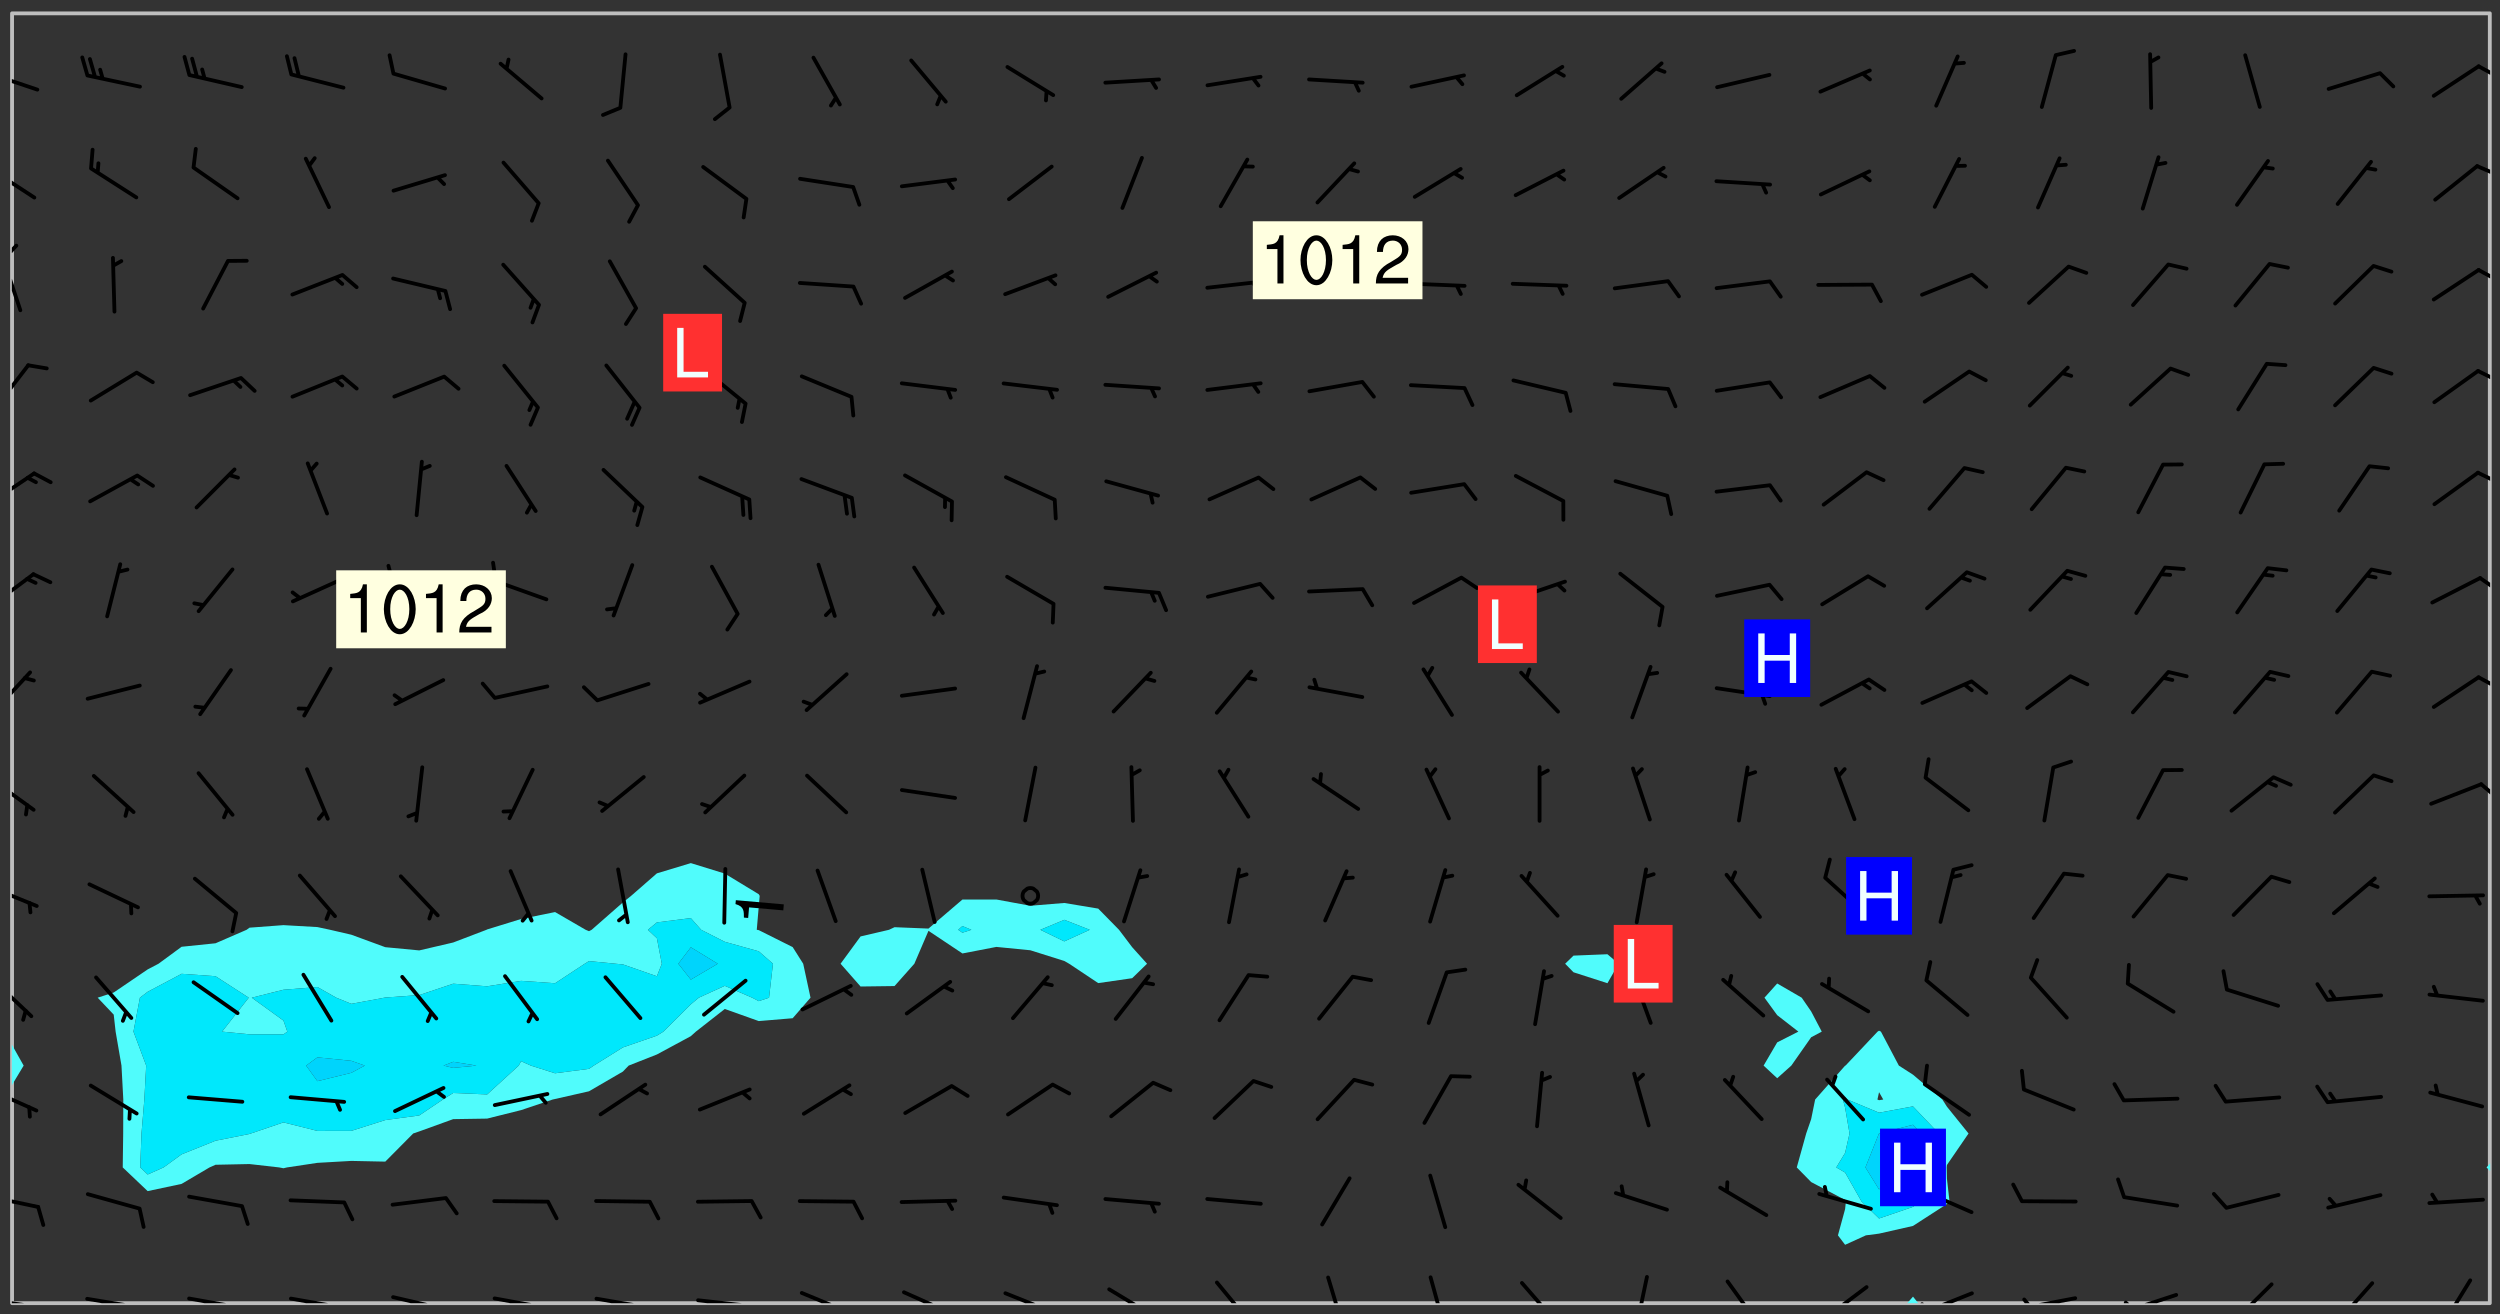 <svg xmlns="http://www.w3.org/2000/svg" role="img" xmlns:xlink="http://www.w3.org/1999/xlink" viewBox="142.45 309.95 326.84 171.84"><rect x="142.45" y="309.95" width="326.84" height="171.84" fill="#333333" stroke="none"/><defs><clipPath id="clip2"><path d="M 144 451 L 145 451 L 145 480.328 L 144 480.328 Z M 144 451"/></clipPath><clipPath id="clip3"><path d="M 144 311.672 L 145 311.672 L 145 447 L 144 447 Z M 144 311.672"/></clipPath><clipPath id="clip4"><path d="M 144 311.672 L 468 311.672 L 468 480.328 L 144 480.328 Z M 144 311.672"/></clipPath><clipPath id="clip5"><path d="M 391 479 L 394 479 L 394 480.328 L 391 480.328 Z M 391 479"/></clipPath><clipPath id="clip6"><path d="M 467 463 L 468 463 L 468 480.328 L 467 480.328 Z M 467 463"/></clipPath><clipPath id="clip7"><path d="M 467 311.672 L 468 311.672 L 468 463 L 467 463 Z M 467 311.672"/></clipPath><clipPath id="clip8"><path d="M 144 479 L 148 479 L 148 480.328 L 144 480.328 Z M 144 479"/></clipPath><clipPath id="clip9"><path d="M 147 480 L 149 480 L 149 480.328 L 147 480.328 Z M 147 480"/></clipPath><clipPath id="clip10"><path d="M 153 479 L 162 479 L 162 480.328 L 153 480.328 Z M 153 479"/></clipPath><clipPath id="clip11"><path d="M 160 480 L 162 480 L 162 480.328 L 160 480.328 Z M 160 480"/></clipPath><clipPath id="clip12"><path d="M 166 479 L 175 479 L 175 480.328 L 166 480.328 Z M 166 479"/></clipPath><clipPath id="clip13"><path d="M 173 480 L 176 480 L 176 480.328 L 173 480.328 Z M 173 480"/></clipPath><clipPath id="clip14"><path d="M 180 479 L 188 479 L 188 480.328 L 180 480.328 Z M 180 479"/></clipPath><clipPath id="clip15"><path d="M 187 480 L 189 480 L 189 480.328 L 187 480.328 Z M 187 480"/></clipPath><clipPath id="clip16"><path d="M 193 479 L 201 479 L 201 480.328 L 193 480.328 Z M 193 479"/></clipPath><clipPath id="clip17"><path d="M 200 480 L 202 480 L 202 480.328 L 200 480.328 Z M 200 480"/></clipPath><clipPath id="clip18"><path d="M 206 479 L 215 479 L 215 480.328 L 206 480.328 Z M 206 479"/></clipPath><clipPath id="clip19"><path d="M 213 480 L 216 480 L 216 480.328 L 213 480.328 Z M 213 480"/></clipPath><clipPath id="clip20"><path d="M 220 479 L 228 479 L 228 480.328 L 220 480.328 Z M 220 479"/></clipPath><clipPath id="clip21"><path d="M 227 480 L 229 480 L 229 480.328 L 227 480.328 Z M 227 480"/></clipPath><clipPath id="clip22"><path d="M 233 479 L 241 479 L 241 480.328 L 233 480.328 Z M 233 479"/></clipPath><clipPath id="clip23"><path d="M 240 480 L 242 480 L 242 480.328 L 240 480.328 Z M 240 480"/></clipPath><clipPath id="clip24"><path d="M 247 478 L 255 478 L 255 480.328 L 247 480.328 Z M 247 478"/></clipPath><clipPath id="clip25"><path d="M 260 478 L 268 478 L 268 480.328 L 260 480.328 Z M 260 478"/></clipPath><clipPath id="clip26"><path d="M 273 478 L 281 478 L 281 480.328 L 273 480.328 Z M 273 478"/></clipPath><clipPath id="clip27"><path d="M 287 478 L 294 478 L 294 480.328 L 287 480.328 Z M 287 478"/></clipPath><clipPath id="clip28"><path d="M 301 477 L 307 477 L 307 480.328 L 301 480.328 Z M 301 477"/></clipPath><clipPath id="clip29"><path d="M 315 476 L 319 476 L 319 480.328 L 315 480.328 Z M 315 476"/></clipPath><clipPath id="clip30"><path d="M 329 476 L 332 476 L 332 480.328 L 329 480.328 Z M 329 476"/></clipPath><clipPath id="clip31"><path d="M 341 477 L 347 477 L 347 480.328 L 341 480.328 Z M 341 477"/></clipPath><clipPath id="clip32"><path d="M 356 476 L 359 476 L 359 480.328 L 356 480.328 Z M 356 476"/></clipPath><clipPath id="clip33"><path d="M 368 477 L 373 477 L 373 480.328 L 368 480.328 Z M 368 477"/></clipPath><clipPath id="clip34"><path d="M 380 477 L 387 477 L 387 480.328 L 380 480.328 Z M 380 477"/></clipPath><clipPath id="clip35"><path d="M 393 478 L 401 478 L 401 480.328 L 393 480.328 Z M 393 478"/></clipPath><clipPath id="clip36"><path d="M 393 480 L 395 480 L 395 480.328 L 393 480.328 Z M 393 480"/></clipPath><clipPath id="clip37"><path d="M 406 479 L 415 479 L 415 480.328 L 406 480.328 Z M 406 479"/></clipPath><clipPath id="clip38"><path d="M 406 479 L 409 479 L 409 480.328 L 406 480.328 Z M 406 479"/></clipPath><clipPath id="clip39"><path d="M 420 478 L 428 478 L 428 480.328 L 420 480.328 Z M 420 478"/></clipPath><clipPath id="clip40"><path d="M 420 480 L 422 480 L 422 480.328 L 420 480.328 Z M 420 480"/></clipPath><clipPath id="clip41"><path d="M 434 477 L 440 477 L 440 480.328 L 434 480.328 Z M 434 477"/></clipPath><clipPath id="clip42"><path d="M 447 477 L 453 477 L 453 480.328 L 447 480.328 Z M 447 477"/></clipPath><clipPath id="clip43"><path d="M 461 477 L 466 477 L 466 480.328 L 461 480.328 Z M 461 477"/></clipPath><clipPath id="clip44"><path d="M 144 466 L 148 466 L 148 468 L 144 468 Z M 144 466"/></clipPath><clipPath id="clip45"><path d="M 144 452 L 148 452 L 148 456 L 144 456 Z M 144 452"/></clipPath><clipPath id="clip46"><path d="M 144 437 L 147 437 L 147 444 L 144 444 Z M 144 437"/></clipPath><clipPath id="clip47"><path d="M 144 425 L 148 425 L 148 429 L 144 429 Z M 144 425"/></clipPath><clipPath id="clip48"><path d="M 144 411 L 148 411 L 148 417 L 144 417 Z M 144 411"/></clipPath><clipPath id="clip49"><path d="M 466 412 L 468 412 L 468 415 L 466 415 Z M 466 412"/></clipPath><clipPath id="clip50"><path d="M 144 397 L 147 397 L 147 404 L 144 404 Z M 144 397"/></clipPath><clipPath id="clip51"><path d="M 466 398 L 468 398 L 468 400 L 466 400 Z M 466 398"/></clipPath><clipPath id="clip52"><path d="M 144 384 L 148 384 L 148 390 L 144 390 Z M 144 384"/></clipPath><clipPath id="clip53"><path d="M 466 385 L 468 385 L 468 388 L 466 388 Z M 466 385"/></clipPath><clipPath id="clip54"><path d="M 144 371 L 148 371 L 148 377 L 144 377 Z M 144 371"/></clipPath><clipPath id="clip55"><path d="M 466 371 L 468 371 L 468 374 L 466 374 Z M 466 371"/></clipPath><clipPath id="clip56"><path d="M 144 357 L 147 357 L 147 364 L 144 364 Z M 144 357"/></clipPath><clipPath id="clip57"><path d="M 466 358 L 468 358 L 468 360 L 466 360 Z M 466 358"/></clipPath><clipPath id="clip58"><path d="M 144 343 L 146 343 L 146 351 L 144 351 Z M 144 343"/></clipPath><clipPath id="clip59"><path d="M 144 341 L 145 341 L 145 345 L 144 345 Z M 144 341"/></clipPath><clipPath id="clip60"><path d="M 466 344 L 468 344 L 468 347 L 466 347 Z M 466 344"/></clipPath><clipPath id="clip61"><path d="M 144 331 L 148 331 L 148 337 L 144 337 Z M 144 331"/></clipPath><clipPath id="clip62"><path d="M 466 331 L 468 331 L 468 333 L 466 333 Z M 466 331"/></clipPath><clipPath id="clip63"><path d="M 144 319 L 148 319 L 148 322 L 144 322 Z M 144 319"/></clipPath><clipPath id="clip64"><path d="M 466 318 L 468 318 L 468 321 L 466 321 Z M 466 318"/></clipPath><g id="surface1813" clip-path="url(#clip1)"><path fill="#fff" fill-opacity="0" fill-rule="evenodd" d="M 0 0 L 1000 0 L 1000 1000 L 0 1000 Z M 0 0"/><path fill="#d3d3d3" fill-opacity="0" fill-rule="evenodd" d="M162.152 355.867L161.918 356.16 161.977 356.395 162.094 356.566 162.27 356.801 162.562 357.148 162.676 357.207 162.793 357.035 162.852 356.801 163.027 356.625 163.492 356.449 164.191 356.449 164.426 356.742 164.715 357.559 164.773 357.734 164.949 357.965 165.301 358.199 166 358.898 166.172 359.074 166.406 359.422 166.641 359.832 166.93 360.414 167.34 360.879 167.57 361.113 167.805 361.289 167.922 361.52 168.098 361.812 168.27 362.977 168.27 363.211 168.328 363.5 168.387 363.617 168.504 363.734 168.852 364.145 168.969 364.316 169.145 364.492 169.32 364.727 169.438 364.898 169.609 365.25 169.668 365.484 169.902 365.891 170.137 365.832 169.961 366.008 169.902 366.938 169.32 366.938 169.086 366.824 168.738 366.938 168.621 367.055 168.562 367.348 168.504 367.523 168.387 367.695 167.922 367.988 167.863 368.223 167.805 368.336 167.805 368.98 167.863 369.152 167.863 369.562 167.922 369.621 167.922 370.027 167.98 370.434 168.098 370.609 168.156 370.668 168.387 371.309 168.328 371.602 168.328 372.301 168.27 372.883 168.27 373.117 168.211 373.348 168.156 373.699 168.156 375.621 168.211 375.738 168.637 375.738 168.27 375.855 168.246 376.207 169.137 377.375 170.879 377.914 172.219 378.273 172.219 378.812 172.309 379.621 172.844 380.336 174.363 380.605 175.254 380.52 175.344 381.684 175.879 381.863 177.039 381.684 179.094 380.699 180.254 380.336 182.133 380.16 183.828 379.98 183.648 380.699 182.133 380.785 180.883 380.875 180.078 381.145 179.004 381.953 179.273 382.672 179.809 383.57 179.629 384.195 179.363 385.004 179.629 386.082 180.254 386.98 181.059 387.16 182.309 386.98 182.043 387.703 182.141 388.207 182.195 388.5 182.195 388.672 182.254 388.965 182.254 389.371 182.43 389.488 182.781 389.605 183.188 389.605 183.48 389.43 183.594 389.312 183.652 389.195 183.77 388.965 183.828 388.789 184.18 388.324 184.41 388.148 184.586 388.09 184.762 388.148 184.82 388.324 184.938 389.312 184.992 389.781 185.051 389.953 185.168 390.188 185.344 390.246 186.16 390.305 186.449 390.305 186.566 390.539 186.625 390.945 186.684 391.297 186.684 392.402 186.801 392.695 186.918 393.043 187.207 393.742 187.383 394.094 187.965 394.848 188.316 395.023 188.488 395.082 188.957 395.316 189.598 395.781 189.945 396.016 190.238 396.191 190.531 396.246 190.762 396.309 191.578 396.656 191.871 396.832 191.984 397.004 192.336 397.355 192.453 397.531 192.977 398.172 192.977 398.461 193.035 398.812 193.035 399.16 193.094 399.512 193.152 399.801 193.27 399.859 193.441 399.918 193.617 399.918 194.199 400.152 194.375 400.27 194.551 400.559 194.727 400.793 194.84 401.027 195.133 401.258 195.25 401.375 195.25 401.785 195.309 401.84 195.598 402.074 195.832 402.191 195.891 402.309 196.008 402.48 196.066 402.598 196.297 402.832 196.355 403.008 196.59 403.066 196.707 403.125 196.59 403.238 196.531 403.355 196.531 403.473 196.414 403.766 196.297 404.055 196.297 404.637 196.473 404.754 196.59 404.812 196.648 404.93 196.766 405.047 196.879 405.105 197.055 405.453 197.113 405.805 197.172 406.211 197.172 406.387 197.113 406.562 196.996 407.262 196.996 407.434 197.113 407.609 197.406 407.902 197.812 407.902 197.988 408.02 198.105 408.191 198.223 408.484 198.223 408.719 197.695 408.719 197.465 408.484 197.23 408.484 197.055 408.543 196.996 409.242 197.055 409.59 197.172 409.766 197.348 410.176 197.465 410.406 197.754 410.875 197.93 410.93 198.453 410.93 198.688 410.988 199.445 411.629 199.504 411.922 199.504 412.156 199.562 412.215 199.793 412.562 199.793 412.914 199.676 413.086 199.676 413.379 199.969 413.668 200.262 413.844 200.434 413.902 200.727 414.078 201.02 414.195 201.602 414.602 201.891 414.836 202.184 415.012 202.402 415.172 202.418 415.184 202.648 415.359 203.289 415.883 203.465 416.117 203.582 416.293 203.758 416.469 203.871 416.641 203.871 417.281 203.988 417.457 204.457 417.574 205.039 417.691 205.273 417.75 205.504 417.863 205.797 417.98 205.91 418.039 206.496 418.391 206.785 418.562 206.961 418.625 207.137 418.68 207.312 418.738 208.012 419.09 208.301 419.266 208.535 419.32 208.824 419.496 209.059 419.613 209.699 420.02 209.992 420.137 210.164 420.195 210.398 420.254 210.809 420.312 211.039 420.371 211.273 420.488 211.332 420.66 210.922 420.836 211.391 420.895 211.449 421.188 211.562 421.422 211.738 421.477 211.973 421.535 212.148 421.594 212.555 421.711 213.195 421.945 213.312 422.117 213.371 422.352 213.371 422.527 213.312 422.645 213.254 423.051 213.488 423.285 213.605 423.344 213.953 423.461 214.594 423.691 214.77 423.809 215.059 423.926 215.234 424.102 215.469 424.566 216.051 425.672 216.227 425.848 216.574 426.023 216.75 426.141 217.102 426.258 218.148 426.781 218.383 426.84 218.848 426.953 219.141 427.012 219.605 427.188 220.363 427.77 220.598 428.004 220.945 428.469 221.121 428.645 221.41 428.879 222.227 429.578 222.52 429.754 222.809 430.043 223.102 430.219 223.395 430.508 224.09 431.148 224.266 431.324 224.559 431.559 224.848 431.793 225.316 432.082 225.957 432.664 226.305 432.898 226.539 433.191 226.887 433.539 227.238 434.004 228.172 434.996 228.52 435.402 228.637 435.578 228.871 435.637 228.984 435.754 229.629 435.93 229.859 436.043 230.094 436.102 230.387 436.277 230.617 436.395 231.551 437.094 231.957 437.5 232.191 437.676 232.598 437.852 232.832 437.969 233.648 438.316 233.996 438.551 234.23 438.668 234.523 438.957 234.754 439.074 235.512 439.426 235.863 439.598 236.094 439.656 236.387 439.773 236.621 439.832 237.492 440.008 238.309 440.008 238.777 440.238 238.949 440.297 239.824 440.996 240.289 441.113 240.582 441.172 240.758 441.23 240.988 441.289 241.457 441.348 241.805 441.406 242.156 441.465 242.562 441.523 242.855 441.523 243.027 441.582 243.027 441.812 243.203 441.988 243.496 441.988 243.844 442.047 244.195 442.105 244.895 442.223 245.535 442.223 246 441.988 246.293 441.812 246.465 441.695 246.875 441.523 247.164 441.348 248.098 440.883 248.566 440.59 249.09 440.297 249.555 440.125 250.02 439.949 251.07 439.484 251.359 439.367 251.77 439.25 252.059 439.133 252.586 438.957 254.102 438.258 254.684 437.91 254.973 437.852 255.266 437.793 255.613 437.676 256.488 437.445 256.84 437.328 256.953 437.328 257.188 437.27 258.062 437.035 258.297 436.977 259.109 436.977 259.461 436.918 260.277 436.801 260.449 436.742 260.801 436.688 261.094 436.629 261.324 436.57 262.141 436.395 262.316 436.336 262.664 436.336 262.898 436.277 263.363 436.16 264.121 435.988 264.355 435.93 264.703 435.93 265.113 435.812 265.402 435.754 266.688 435.695 266.977 435.695 267.387 435.637 267.617 435.578 267.793 435.578 268.668 435.461 269.074 435.461 269.484 435.344 269.832 435.344 270.184 435.23 271.055 435.172 272.805 435.172 273.852 435.461 274.262 435.578 274.551 435.695 274.902 435.812 275.191 435.93 276.242 436.102 276.531 436.16 276.824 436.16 277.117 436.219 277.289 436.277 277.699 436.336 277.871 436.395 277.988 436.453 278.105 436.453 278.223 436.512 278.574 436.57 278.688 436.57 279.098 436.637 281.02 437.031 282.945 437.426 284.465 437.875 286.16 438.594 288.305 439.398 289.91 438.68 291.34 437.875 292.5 436.797 293.75 436.348 296.785 435.629 298.66 435.27 300.805 433.922 303.039 432.668 305.539 431.41 307.234 430.961 309.02 430.781 310.18 430.512 310.805 431.051 312.145 430.781 312.859 429.793 313.844 428.449 314.289 428.27 315.094 427.91 316.969 427.371 318.754 426.922 320.004 426.652 321.164 426.562 322.863 426.473 324.824 426.203 326.074 426.113 326.613 426.113 327.238 426.023 328.129 426.023 330.273 425.844 332.684 425.664 335.273 425.574 336.969 425.754 338.578 425.844 340.008 426.203 341.168 426.922 343.043 427.91 344.203 429.438 344.469 430.152 345.098 430.242 345.453 431.141 345.988 431.68 346.523 433.207 347.598 433.566 348.133 433.566 347.328 434.102 347.418 435.809 348.133 438.504 349.023 439.309 349.918 440.297 350.633 441.555 352.418 442.094 353.938 441.914 354.293 443.258 355.902 442.453 356.883 441.914 357.152 442.184 357.469 441.969 357.688 441.824 358.488 442.273 358.938 441.914 359.293 441.914 359.828 441.645 360.367 440.926 360.902 440.656 361.527 439.668 362.688 440.117 363.527 440.488 364.922 441.105 366.617 440.926 368.223 440.926 370.008 441.016 370.188 439.309 370.723 437.965 371.527 438.234 372.02 439.082 372.422 439.488 372.332 440.027 372.332 440.387 373.047 440.836 373.758 440.566 375.188 440.566 375.547 441.555 375.992 442.812 376.707 444.156 377.957 444.785 379.652 445.414 380.367 445.234 380.547 444.695 381.527 444.605 381.977 444.965 382.062 446.223 381.797 446.852 381.262 447.031 381.262 447.57 381.977 448.555 382.242 449.094 383.227 450.082 384.027 451.16 383.762 451.52 383.672 452.418 383.047 454.75 382.691 456.816 382.602 458.609 382.422 459.328 382.332 459.867 382.332 461.305 381.352 463.188 380.992 464.895 380.457 465.793 379.652 466.961 379.387 467.5 381.441 468.754 381.527 469.113 381.172 469.652 381.082 469.473 381.082 470.281 381.172 471.719 380.727 472.434 379.652 472.527 379.387 473.242 379.922 474.141 380.727 474.859 381.887 475.668 383.227 475.938 383.672 476.297 383.316 476.746 381.527 476.656 380.277 476.207 379.562 475.488 378.938 475.398 378.762 478.988 378.574 480.297 467.934 480.297 467.934 311.703 412.664 311.703 412.664 360.785 413.426 360.91 416.715 361.453 418.738 364.289 418.738 367.043 421.09 367.375 423.438 367.707 427.488 367.707 426.109 371.867 424.086 372.574 422.062 373.277 421.52 373.621 418.926 375.238 418.738 375.355 416.715 373.277 415.984 370.535 413.312 368.457 411.938 364.957 411.871 364.875 409.914 362.203 412.664 360.785 412.664 311.703 294.422 311.703 294.422 403.117 294.539 403.148 294.672 403.16 294.746 403.234 294.852 403.281 294.941 403.34 295.027 403.398 295.117 403.457 295.414 403.754 295.473 403.844 295.504 403.961 295.531 404.078 295.547 404.215 295.516 404.332 295.457 404.422 295.398 404.508 295.355 404.613 295.309 404.715 295.281 404.836 295.281 404.98 295.457 405.25 295.605 405.398 295.68 405.484 295.754 405.559 295.797 405.664 295.859 405.754 295.918 405.84 295.961 405.945 296.02 406.035 296.066 406.137 296.109 406.242 296.168 406.328 296.285 406.508 296.359 406.582 296.422 406.668 296.48 406.758 296.523 406.863 296.582 406.953 296.641 407.039 296.703 407.129 296.762 407.219 296.805 407.32 296.922 407.5 296.996 407.574 297.055 407.66 297.129 407.734 297.219 407.793 297.324 407.84 297.473 407.84 297.605 407.824 297.738 407.84 297.84 407.793 297.914 407.719 297.961 407.617 297.945 407.484 297.945 407.336 297.898 407.23 297.871 407.113 297.824 407.012 297.797 406.891 297.754 406.789 297.691 406.699 297.648 406.598 297.605 406.492 297.574 406.375 297.559 406.242 297.547 406.105 297.633 406.047 297.691 405.961 297.812 405.93 297.855 406.035 297.871 406.168 297.871 406.285 297.93 406.387 297.988 406.477 298.078 406.535 298.227 406.684 298.285 406.773 298.328 406.879 298.316 406.98 298.402 407.039 298.508 407.086 298.594 407.145 298.684 407.203 298.758 407.277 298.641 407.305 298.535 407.352 298.449 407.41 298.375 407.484 298.316 407.574 298.254 407.66 298.227 407.781 298.18 407.883 298.137 407.988 298.105 408.105 298.094 408.238 298.078 408.371 298.078 408.52 298.105 408.637 298.152 408.742 298.195 408.844 298.254 408.934 298.328 409.008 298.418 409.066 298.492 409.141 298.582 409.199 298.641 409.289 298.684 409.395 298.73 409.496 298.848 409.527 298.98 409.543 299.129 409.543 299.246 409.512 299.352 409.555 299.395 409.66 299.441 409.762 299.469 409.883 299.5 410 299.527 410.117 299.559 410.238 299.586 410.355 299.691 410.398 299.793 410.445 299.926 410.43 300.074 410.578 300.137 410.664 300.211 410.738 300.281 410.812 300.371 410.875 300.477 410.918 300.578 410.961 300.695 410.992 300.832 411.008 300.949 410.977 301.023 410.902 301.051 410.785 301.039 410.652 301.008 410.531 300.98 410.414 301.023 410.309 301.141 410.309 301.23 410.371 301.348 410.398 301.496 410.398 301.629 410.414 301.777 410.414 301.91 410.43 302.043 410.414 302.191 410.414 302.324 410.398 302.457 410.387 302.594 410.398 302.711 410.371 302.844 410.355 303.035 410.297 302.977 410.473 302.961 410.605 302.934 410.727 302.918 410.859 302.859 410.945 302.727 410.961 302.621 411.008 302.516 411.051 302.398 411.082 302.281 411.109 302.016 411.141 301.867 411.141 301.734 411.156 301.66 411.23 301.719 411.316 301.867 411.465 301.984 411.645 302.059 411.715 302.148 411.777 302.238 411.836 302.324 411.895 302.414 411.953 302.516 411.996 302.621 412.059 302.727 412.102 302.812 412.16 302.918 412.207 303.02 412.25 303.199 412.367 303.258 412.457 303.215 412.559 303.168 412.664 303.184 412.797 303.406 413.02 303.465 413.109 303.508 413.211 303.539 413.332 303.582 413.434 303.598 413.566 303.629 413.684 303.641 413.82 303.672 413.938 303.82 414.086 303.922 414.129 304.027 414.172 304.145 414.203 304.277 414.219 304.414 414.234 304.531 414.234 304.648 414.203 304.738 414.145 304.781 414.039 304.828 413.938 304.871 413.832 304.902 413.715 304.914 413.582 304.914 413.434 304.902 413.301 304.887 413.168 304.855 413.051 304.812 412.945 304.766 412.84 304.723 412.738 304.68 412.633 304.664 412.5 304.68 412.367 304.707 412.25 304.738 412.133 304.766 412.012 304.812 411.91 304.902 411.852 304.988 411.789 305.062 411.715 305.152 411.656 305.375 411.434 305.434 411.348 305.508 411.273 305.625 411.094 305.684 411.008 305.684 410.859 305.609 410.785 305.508 410.738 305.402 410.695 305.301 410.652 305.242 410.562 305.195 410.457 305.168 410.34 305.258 410.281 305.375 410.25 305.477 410.207 305.656 410.09 305.805 409.941 305.816 409.809 305.805 409.703 305.715 409.645 305.582 409.66 305.434 409.66 305.301 409.676 305.168 409.66 305.047 409.629 304.961 409.57 304.887 409.496 304.828 409.406 304.766 409.32 304.648 409.141 304.59 409.055 304.621 408.934 304.707 408.875 304.828 408.844 304.887 408.758 304.887 408.637 304.855 408.52 304.797 408.43 304.738 408.344 304.691 408.238 304.664 408.121 304.648 407.988 304.707 407.898 304.781 407.824 304.871 407.766 304.988 407.586 305.062 407.512 305.121 407.426 305.27 407.277 305.391 407.246 305.523 407.23 305.656 407.246 305.73 407.32 305.773 407.426 305.789 407.559 305.758 407.676 305.641 407.707 305.508 407.719 305.359 407.867 305.316 407.973 305.27 408.074 305.242 408.195 305.211 408.312 305.211 408.461 305.242 408.578 305.285 408.684 305.344 408.773 305.418 408.844 305.492 408.918 305.609 408.949 305.73 408.977 305.848 408.949 305.98 408.934 306.098 408.934 306.188 408.992 306.262 409.066 306.309 409.172 306.367 409.258 306.469 409.305 306.602 409.32 306.707 409.363 306.793 409.422 306.781 409.527 306.707 409.602 306.527 409.719 306.469 409.809 306.379 409.867 306.309 409.941 306.234 410.016 306.172 410.105 306.145 410.223 306.129 410.355 306.145 410.488 306.129 410.621 306.129 410.77 306.145 410.902 306.172 411.02 306.203 411.141 306.277 411.215 306.367 411.273 306.453 411.332 306.543 411.391 306.66 411.422 306.66 411.508 306.559 411.555 306.469 411.613 306.203 411.645 306.086 411.672 305.938 411.672 305.832 411.715 305.73 411.762 305.672 411.852 305.609 412.086 305.598 412.219 305.566 412.34 305.551 412.473 305.551 412.766 305.539 412.898 305.551 413.035 305.566 413.168 305.699 413.184 305.832 413.195 305.953 413.227 306.039 413.285 306.113 413.359 306.16 413.465 306.203 413.566 306.219 413.699 306.219 414.145 306.203 414.277 306.203 414.723 306.234 414.988 306.262 415.105 306.277 415.238 306.309 415.355 306.395 415.566 306.426 415.832 306.426 415.98 306.395 416.098 306.367 416.215 306.336 416.336 306.309 416.453 306.277 416.57 306.246 416.691 306.234 416.824 306.219 416.957 306.309 417.016 306.426 416.984 306.527 417 306.574 417.105 306.543 417.371 306.543 417.812 306.5 417.918 306.453 418.023 306.41 418.125 306.367 418.23 306.309 418.316 306.277 418.438 306.234 418.555 306.203 418.672 306.188 418.805 306.203 418.938 306.262 419.027 306.367 419.074 306.453 419.133 306.512 419.219 306.5 419.355 306.469 419.473 306.426 419.574 306.426 420.02 306.41 420.152 306.41 420.301 306.379 420.418 306.336 420.523 306.309 420.641 306.262 420.746 306.219 420.848 306.188 420.969 306.16 421.086 306.129 421.219 306.098 421.336 306.07 421.453 306.027 421.559 305.996 421.676 305.965 421.797 305.953 421.93 305.938 422.062 305.938 422.359 305.965 422.477 305.965 422.625 306.012 423.023 306.039 423.141 306.098 423.23 306.219 423.262 306.367 423.262 306.5 423.246 306.559 423.336 306.559 423.453 306.5 423.543 306.41 423.602 306.309 423.645 306.203 423.691 306.113 423.75 306.027 423.809 305.891 423.824 305.773 423.793 305.641 423.777 305.539 423.824 305.477 423.91 305.465 424.047 305.449 424.18 305.418 424.297 305.391 424.414 305.375 424.547 305.344 424.668 305.344 424.965 305.359 425.098 305.391 425.215 305.391 425.363 305.402 425.496 305.402 425.645 305.375 425.762 305.328 425.863 305.301 425.984 305.27 426.102 305.211 426.191 305.137 426.266 305.035 426.309 304.93 426.355 304.812 426.383 304.691 426.414 304.59 426.367 304.648 426.281 304.754 426.234 304.781 426.117 304.812 426 304.84 425.879 304.871 425.762 304.871 425.613 304.887 425.48 304.855 425.363 304.812 425.258 304.707 425.273 304.633 425.348 304.531 425.391 304.441 425.453 304.367 425.527 304.324 425.629 304.309 425.762 304.277 425.879 304.25 426 304.219 426.117 304.191 426.234 304.16 426.355 304.133 426.473 304.102 426.59 304.059 426.695 303.969 426.754 303.879 426.754 303.762 426.723 303.73 426.637 303.746 426.5 303.715 426.383 303.715 426.234 303.703 426.102 303.703 425.953 303.641 425.719 303.613 425.598 303.57 425.496 303.523 425.391 303.465 425.305 303.406 425.215 303.363 425.109 303.301 425.023 303.152 424.875 303.082 424.801 302.977 424.754 302.871 424.711 302.77 424.668 302.473 424.371 302.383 424.297 302.297 424.238 302.191 424.195 302.102 424.133 302.016 424.074 301.91 424.031 301.82 423.973 301.734 423.91 301.66 423.84 301.555 423.793 301.469 423.734 301.363 423.691 301.273 423.629 301.172 423.586 301.066 423.543 300.98 423.484 300.875 423.438 300.77 423.395 300.668 423.348 300.578 423.289 300.477 423.246 300.371 423.203 300.281 423.141 300.164 423.113 300.031 423.098 299.898 423.113 299.75 423.113 299.617 423.129 299.5 423.098 299.41 423.039 299.336 422.965 299.246 422.906 299.145 422.859 298.996 422.859 298.875 422.832 298.773 422.789 298.699 422.715 298.582 422.535 298.492 422.477 298.391 422.434 298.301 422.371 298.195 422.328 298.105 422.27 298.02 422.211 297.914 422.164 297.855 422.078 297.797 421.988 297.754 421.883 297.707 421.781 297.633 421.707 297.547 421.648 297.473 421.574 297.383 421.516 297.16 421.293 297.117 421.188 297.086 420.922 297.191 420.879 297.336 420.879 297.441 420.922 297.516 420.996 297.605 421.055 297.691 421.113 297.797 421.16 297.887 421.219 298.035 421.367 298.105 421.441 298.254 421.59 298.316 421.676 298.391 421.75 298.477 421.809 298.551 421.883 298.641 421.945 298.73 422.004 298.816 422.062 299.086 422.238 299.188 422.285 299.293 422.328 299.395 422.371 299.441 422.297 299.5 422.211 299.574 422.137 299.645 422.062 299.75 422.105 299.824 422.18 299.883 422.27 299.926 422.371 299.973 422.477 300.016 422.582 300.137 422.609 300.254 422.582 300.328 422.492 300.371 422.387 300.43 422.297 300.504 422.223 300.609 422.18 300.727 422.152 300.859 422.164 300.949 422.223 301.098 422.371 301.156 422.461 301.199 422.566 301.246 422.668 301.289 422.773 301.332 422.875 301.438 422.922 301.543 422.965 301.676 422.98 301.762 422.922 301.82 422.832 301.895 422.758 302 422.715 302.117 422.742 302.223 422.789 302.324 422.832 302.43 422.875 302.531 422.922 302.711 423.039 302.711 423.156 302.695 423.289 302.711 423.422 302.727 423.559 302.785 423.645 302.887 423.691 303.008 423.719 303.125 423.75 303.273 423.75 303.391 423.719 303.449 423.629 303.629 423.512 303.688 423.422 303.762 423.348 303.82 423.262 303.938 423.082 304.117 422.965 304.234 422.996 304.324 423.055 304.367 423.129 304.352 423.262 304.352 423.379 304.441 423.438 304.59 423.438 304.723 423.422 304.855 423.41 305.121 423.379 305.227 423.336 305.344 423.305 305.465 423.277 305.539 423.203 305.609 423.129 305.672 423.039 305.656 422.934 305.609 422.832 305.508 422.789 305.402 422.773 305.285 422.801 305.02 422.832 304.871 422.832 304.797 422.758 304.707 422.699 304.59 422.668 304.473 422.641 304.34 422.625 304.191 422.625 304.059 422.641 303.762 422.641 303.656 422.594 303.508 422.445 303.465 422.344 303.406 422.254 303.629 422.031 303.715 421.973 303.82 421.93 303.938 421.898 304.07 421.883 304.203 421.898 304.34 421.914 304.441 421.957 304.574 421.945 304.664 421.883 304.766 421.84 304.828 421.75 304.781 421.648 304.691 421.59 304.574 421.559 304.473 421.516 304.414 421.426 304.352 421.336 304.352 421.219 304.367 421.086 304.473 421.039 304.547 420.969 304.547 420.848 304.457 420.789 304.426 420.672 304.516 420.613 304.59 420.539 304.633 420.434 304.691 420.344 304.738 420.242 304.754 420.109 304.754 419.961 304.707 419.855 304.664 419.754 304.574 419.695 304.441 419.68 304.34 419.637 304.203 419.621 304.086 419.59 303.641 419.59 303.508 419.574 303.375 419.562 303.242 419.547 303.125 419.516 302.977 419.516 302.844 419.5 302.711 419.488 302.445 419.457 302.324 419.414 302.238 419.355 302.164 419.281 302.164 419.133 302.176 419 302.281 418.953 302.383 418.91 302.516 418.895 302.668 418.895 302.801 418.879 303.094 418.879 303.215 418.91 303.316 418.953 303.406 419.012 303.641 419.074 303.762 419.027 303.852 418.969 303.953 418.926 304.086 418.91 304.191 418.953 304.293 419 304.426 419.012 304.547 418.984 304.691 418.984 304.812 418.953 304.93 418.926 305.035 418.879 305.109 418.805 305.195 418.746 305.344 418.598 305.402 418.512 305.449 418.406 305.477 418.289 305.492 418.184 305.391 418.141 305.301 418.082 305.184 418.051 305.078 418.008 304.988 417.945 304.914 417.859 304.84 417.785 304.738 417.742 304.633 417.695 304.531 417.652 304.473 417.562 304.426 417.461 304.34 417.25 304.277 417.164 304.219 417.074 304.145 417 304.059 416.941 303.789 416.941 303.672 416.973 303.582 417.031 303.48 417.074 303.348 417.09 303.242 417.074 303.215 416.957 303.152 416.867 303.035 416.836 302.934 416.793 302.785 416.645 302.754 416.527 302.738 416.422 302.812 416.348 302.992 416.23 303.109 416.203 303.227 416.172 303.363 416.188 303.465 416.23 303.57 416.273 303.672 416.32 303.777 416.363 303.895 416.395 304.027 416.41 304.145 416.438 304.277 416.453 304.383 416.438 304.473 416.379 304.398 416.305 304.293 416.262 304.219 416.188 304.145 416.098 303.996 415.949 303.91 415.891 303.82 415.832 303.746 415.758 303.656 415.699 303.555 415.652 303.434 415.625 303.332 415.578 303.227 415.535 303.109 415.504 303.008 415.461 302.887 415.43 302.738 415.43 302.621 415.461 302.516 415.504 302.43 415.566 302.25 415.684 302.164 415.742 302.074 415.801 301.969 415.848 301.883 415.906 301.777 415.949 301.676 415.992 301.57 416.039 301.496 416.113 301.438 416.203 301.379 416.289 301.332 416.395 301.273 416.48 301.199 416.555 301.066 416.543 300.949 416.512 300.832 416.512 300.758 416.586 300.668 416.645 300.594 416.719 300.504 416.777 300.418 416.836 300.312 416.883 300.211 416.926 300.074 416.941 299.973 416.898 299.824 416.75 299.719 416.703 299.633 416.703 299.527 416.75 299.426 416.793 299.305 416.824 299.188 416.793 299.113 416.719 299.113 416.602 299.145 416.48 299.219 416.41 299.277 416.32 299.352 416.246 299.469 416.215 299.574 416.172 299.867 416.172 300 416.156 300.137 416.141 300.238 416.098 300.328 416.039 300.43 415.992 300.52 415.934 300.652 415.922 300.742 415.98 300.875 415.992 300.965 415.934 301.051 415.875 301.156 415.832 301.246 415.773 301.332 415.711 301.422 415.652 301.57 415.504 301.629 415.418 301.688 415.328 301.793 415.285 301.926 415.27 302.043 415.297 302.164 415.328 302.223 415.27 302.281 415.18 302.312 414.914 302.34 414.797 302.445 414.809 302.578 414.824 302.68 414.781 302.77 414.723 302.828 414.633 302.902 414.559 302.961 414.469 303.008 414.367 303.02 414.234 303.008 414.102 302.961 413.996 302.812 413.848 302.754 413.758 302.695 413.672 302.652 413.566 302.652 413.121 302.668 412.988 302.668 412.84 302.68 412.707 302.621 412.648 302.531 412.707 302.43 412.664 302.25 412.547 302.164 412.488 302.102 412.398 302.043 412.309 301.969 412.234 301.883 412.176 301.762 412.207 301.66 412.219 301.555 412.266 301.469 412.324 301.363 412.367 301.215 412.516 301.125 412.574 301.039 412.633 300.949 412.695 300.844 412.738 300.711 412.754 300.711 412.633 300.816 412.59 300.934 412.559 301.008 412.488 301.051 412.383 301.051 412.234 301.023 412.117 300.875 411.969 300.742 411.953 300.594 411.953 300.477 411.984 300.371 412.027 300.27 412.07 300.18 412.133 300.062 412.16 299.988 412.086 300 411.953 299.957 411.852 299.914 411.746 299.824 411.688 299.707 411.715 299.586 411.746 299.469 411.777 299.367 411.82 299.246 411.852 299.145 411.895 299.039 411.938 298.949 411.996 298.848 412.012 298.848 411.895 298.863 411.762 298.805 411.672 298.73 411.715 298.582 411.863 298.523 411.953 298.449 412.027 298.402 412.133 298.359 412.234 298.285 412.309 298.227 412.398 298.152 412.473 298.094 412.559 298.02 412.633 297.93 412.695 297.855 412.766 297.781 412.84 297.68 412.855 297.547 412.871 297.441 412.828 297.441 412.707 297.59 412.559 297.633 412.457 297.691 412.367 297.738 412.266 297.781 412.16 297.84 412.07 297.871 411.953 297.914 411.852 297.945 411.73 297.973 411.613 298.02 411.508 298.062 411.406 298.105 411.301 298.18 411.23 298.27 411.168 298.359 411.109 298.461 411.066 298.758 411.066 299.023 411.035 299.129 410.992 299.055 410.918 298.938 410.887 298.832 410.844 298.742 410.785 298.641 410.738 298.551 410.68 298.449 410.637 298.344 410.594 298.254 410.531 298.168 410.473 298.062 410.43 297.961 410.387 297.84 410.355 297.723 410.324 297.621 410.281 297.5 410.25 297.398 410.207 297.309 410.148 297.266 410.043 297.25 409.91 297.352 409.867 297.484 409.852 297.621 409.867 297.754 409.852 297.855 409.809 297.914 409.719 297.93 409.613 297.84 409.555 297.766 409.48 297.664 409.438 297.574 409.379 297.426 409.23 297.383 409.125 297.367 408.992 297.367 408.699 297.309 408.609 297.219 408.551 297.145 408.477 297.102 408.371 297.07 408.254 297.012 408.164 296.938 408.09 296.82 408.062 296.746 407.988 296.656 407.93 296.566 407.867 296.48 407.809 296.406 407.734 296.348 407.648 296.301 407.543 296.215 407.484 296.066 407.336 295.871 407.277 295.738 407.293 295.637 407.336 295.562 407.41 295.516 407.512 295.473 407.617 295.414 407.707 295.355 407.793 295.059 408.09 294.969 408.148 294.883 408.148 294.82 408.062 294.777 407.957 294.809 407.84 294.867 407.75 294.895 407.633 294.883 407.5 294.793 407.438 294.688 407.484 294.57 407.512 294.453 407.543 294.184 407.719 294.082 407.766 293.965 407.793 293.859 407.84 293.77 407.898 293.668 407.941 293.609 407.855 293.562 407.75 293.578 407.617 293.625 407.512 293.695 407.438 293.77 407.367 293.828 407.277 293.828 407.129 293.785 407.023 293.547 407.023 293.445 407.07 293.414 407.188 293.387 407.305 293.355 407.426 293.281 407.469 293.148 407.484 293.074 407.438 293.031 407.336 292.988 407.23 292.941 407.129 292.898 407.023 292.777 407.055 292.676 407.098 292.543 407.113 292.426 407.145 292.32 407.188 292.23 407.246 292.129 407.293 292.008 407.32 291.875 407.336 291.773 407.293 291.715 407.203 291.668 407.098 291.625 406.996 291.582 406.891 291.582 406.773 291.641 406.684 291.727 406.625 291.906 406.508 292.008 406.461 292.113 406.418 292.219 406.359 292.32 406.316 292.41 406.254 292.512 406.211 292.617 406.152 292.719 406.105 292.809 406.047 292.914 406.004 293.016 405.961 293.105 405.898 293.207 405.855 293.344 405.84 293.461 405.871 293.562 405.914 293.684 405.945 293.785 405.988 293.891 406.035 293.992 406.078 294.098 406.121 294.199 406.168 294.305 406.211 294.406 406.254 294.512 406.301 294.598 406.359 294.703 406.402 294.82 406.434 294.926 406.477 295.027 406.523 295.117 406.582 295.223 406.625 295.324 406.668 295.43 406.715 295.547 406.742 295.648 406.789 295.77 406.816 295.918 406.816 296.004 406.758 296.02 406.656 296.078 406.566 296.051 406.449 295.977 406.375 295.859 406.195 295.785 406.121 295.695 406.047 295.516 405.93 295.43 405.871 295.324 405.828 295.223 405.781 294.953 405.605 294.895 405.516 294.82 405.441 294.762 405.352 294.719 405.25 294.688 405.133 294.672 404.996 294.672 404.434 294.66 404.301 294.645 404.168 294.613 404.051 294.598 403.918 294.586 403.785 294.555 403.664 294.332 403.441 294.273 403.355 294.258 403.25 294.289 403.133 294.422 403.117 294.422 311.703 172.992 311.703 172.992 313.156 172.934 313.391 172.582 314.441 172.41 314.965 172.293 315.312 172.117 315.723 172 315.895 171.766 316.188 171.535 316.246 171.184 316.246 171.066 316.305 170.836 316.711 170.836 317.004 170.953 317.18 171.184 317.41 171.301 317.645 171.941 318.402 172.234 318.867 172.41 319.102 172.641 319.453 172.875 319.801 173.516 320.617 173.691 321.082 173.863 321.492 173.98 322.188 174.156 322.656 174.273 324.055 174.332 324.52 174.332 325.395 174.449 326.441 174.449 331.223 174.391 331.688 174.039 332.969 173.863 333.492 173.75 333.902 173.398 334.832 172.934 336 172.699 336.582 172.582 336.758 172.41 337.105 172.234 337.512 171.883 338.328 171.824 338.621 171.711 338.914 171.594 339.203 171.535 339.379 171.418 340.254 171.359 340.66 171.301 340.777 171.242 340.953 171.184 341.125 170.953 341.652 170.836 341.824 170.836 342.059 170.719 342.293 170.66 342.465 170.484 343.051 170.484 343.34 170.426 343.516 170.426 343.809 170.367 343.922 170.309 344.449 170.309 344.621 170.254 344.855 170.254 347.477 170.078 348.293 169.961 348.469 169.785 348.703 169.668 348.875 169.555 349.109 168.969 350.043 168.738 350.332 168.445 350.797 168.27 351.031 167.98 351.383 167.629 352.082 167.516 352.312 167.34 352.723 167.164 352.953 166.758 353.48 165.941 354.18 165.648 354.352 165.359 354.586 165.184 354.703 165.008 354.879 164.484 355.285 163.957 355.461 163.785 355.637 163.551 355.691 162.91 355.867 162.152 355.867M174.363 386.891L173.289 387.34 173.648 388.234 174.898 387.52 175.344 386.98 174.363 386.891"/><path fill="#d3d3d3" fill-opacity="0" fill-rule="evenodd" d="M201.508 416.598L200.613 416.598 201.062 417.227 202.043 417.586 202.848 417.496 203.293 416.508 203.117 416.598 202.402 416.242 201.508 416.598M356.129 475.668L356.07 475.145 356.07 474.852 356.184 474.559 356.242 474.328 356.711 473.859 356.824 473.859 356.941 473.746 357.059 473.688 357.234 473.688 357.469 473.629 357.816 473.629 358.051 473.688 358.168 473.746 358.398 473.918 358.457 474.094 358.574 474.676 358.574 474.969 358.457 475.145 358.285 475.434 358.109 475.609 357.582 476.133 357.352 476.367 357.234 476.426 357.059 476.426 356.941 476.367 356.535 476.074 356.359 475.957 356.242 475.898 356.184 475.785 356.129 475.668M362.77 464.711L362.711 464.539 362.711 463.43 362.77 463.258 362.945 463.199 363.117 463.141 363.293 463.141 363.527 463.082 363.645 463.141 363.703 463.84 363.645 464.012 363.527 464.188 363.41 464.246 363.176 464.77 363.062 464.828 362.828 464.828 362.77 464.711M372.383 450.32L372.266 450.145 372.266 449.445 372.559 448.57 372.676 448.398 372.852 448.047 372.965 447.816 373.082 447.523 373.434 446.766 373.551 446.535 373.723 446.301 373.898 446.301 374.016 446.242 374.656 446.242 374.773 446.301 375.008 446.535 375.18 446.648 375.531 446.941 375.648 447.059 375.762 447.234 375.762 447.348 375.879 447.406 375.996 447.523 375.996 448.223 375.938 448.398 375.938 448.629 375.879 448.805 375.531 449.855 375.414 450.086 375.297 450.32 375.18 450.379 374.949 450.613 374.309 450.902 373.434 450.902 373.023 450.785 372.383 450.32"/><path fill="none" stroke="#bebebe" stroke-linecap="round" stroke-linejoin="round" stroke-miterlimit="10" stroke-width=".5" d="M 431.957 354.305 L 108.027 354.305 L 108.027 185.68 L 431.957 185.68 L 431.957 354.305" transform="matrix(1 0 0 -1 36 666)"/><g clip-path="url(#clip2)"><path fill="#fff" fill-opacity="0" fill-rule="evenodd" d="M 144 475.891 L 144 480.328 L 144.004 480.328 L 144 480.328 L 144 451.824 L 144 475.891"/></g><g clip-path="url(#clip3)"><path fill="#fff" fill-opacity="0" fill-rule="evenodd" d="M 144 444.82 L 144 446.523 L 144 311.672 L 144.004 311.672 L 144 311.672 L 144 444.82"/></g><path fill="#50fcfc" fill-rule="evenodd" d="M 144 446.523 L 144 451.824 L 144.004 451.82 L 144.004 446.527 L 144 446.523"/><g clip-path="url(#clip4)"><path fill="#fff" fill-opacity="0" fill-rule="evenodd" d="M 144.004 480.328 L 144.004 451.82 L 145.543 449.262 L 144.004 446.527 L 144.004 311.672 L 232.766 311.672 L 232.766 422.789 L 228.328 424.129 L 224.961 427.07 L 223.891 427.922 L 219.801 431.508 L 219.453 431.688 L 219.016 431.508 L 215.016 429.188 L 210.574 430.094 L 206.137 431.461 L 206.051 431.508 L 201.699 433.168 L 197.262 434.203 L 192.82 433.781 L 188.383 432.152 L 185.609 431.508 L 183.945 431.152 L 179.508 430.898 L 175.066 431.23 L 174.688 431.508 L 170.629 433.27 L 166.191 433.727 L 163.172 435.945 L 161.754 436.688 L 157.316 439.707 L 155.219 440.383 L 157.316 442.598 L 157.566 444.82 L 158.332 449.262 L 158.57 453.699 L 158.555 458.137 L 158.496 462.574 L 161.754 465.672 L 166.191 464.727 L 169.844 462.574 L 170.629 462.227 L 175.066 462.133 L 178.945 462.574 L 179.508 462.684 L 179.973 462.574 L 183.945 461.977 L 188.383 461.723 L 192.82 461.816 L 196.469 458.137 L 197.262 457.867 L 201.699 456.262 L 206.137 456.191 L 210.574 455.082 L 214.699 453.699 L 215.016 453.629 L 219.453 452.621 L 223.891 450.039 L 224.637 449.262 L 228.328 447.809 L 232.766 445.414 L 233.426 444.82 L 237.207 441.859 L 241.645 443.441 L 246.082 443.07 L 248.414 440.383 L 247.457 435.945 L 246.082 433.77 L 241.645 431.551 L 241.387 431.508 L 241.645 428.48 L 241.77 427.07 L 241.645 426.855 L 237.207 424.16 L 232.766 422.789 L 232.766 311.672 L 272.711 311.672 L 272.711 427.547 L 268.273 427.551 L 263.836 431.348 L 259.398 431.168 L 258.676 431.508 L 254.957 432.375 L 252.344 435.945 L 254.957 438.922 L 259.398 438.863 L 261.988 435.945 L 263.836 431.641 L 268.273 434.602 L 272.711 433.746 L 277.152 434.184 L 281.59 435.582 L 282.223 435.945 L 286.027 438.477 L 290.465 437.836 L 292.41 435.945 L 290.465 433.781 L 288.746 431.508 L 286.027 428.738 L 281.59 428 L 277.152 428.367 L 272.711 427.547 L 272.711 311.672 L 352.602 311.672 L 352.602 434.703 L 348.164 434.883 L 347.07 435.945 L 348.164 437.062 L 352.602 438.492 L 354.055 435.945 L 352.602 434.703 L 352.602 311.672 L 374.793 311.672 L 374.793 438.527 L 373.129 440.383 L 374.793 442.668 L 377.562 444.82 L 374.793 446.227 L 373.016 449.262 L 374.793 450.914 L 376.641 449.262 L 379.234 445.559 L 380.621 444.82 L 379.234 442.18 L 377.996 440.383 L 374.793 438.527 L 374.793 311.672 L 388.109 311.672 L 388.109 444.699 L 387.918 444.82 L 383.727 449.262 L 383.672 449.27 L 379.754 453.699 L 379.234 456.262 L 378.586 458.137 L 377.352 462.574 L 379.234 464.488 L 383.672 466.828 L 383.777 467.016 L 383.672 468.016 L 382.734 471.453 L 383.672 472.691 L 386.391 471.453 L 388.109 471.23 L 392.547 470.223 L 396.984 467.355 L 397.32 467.016 L 396.984 464.043 L 396.953 462.574 L 396.984 462.254 L 399.809 458.137 L 396.984 454.633 L 396.391 453.699 L 392.547 450.449 L 390.699 449.262 L 388.355 444.82 L 388.109 444.699 L 388.109 311.672 L 467.996 311.672 L 467.996 462.062 L 467.531 462.574 L 467.996 463.039 L 467.996 480.328 L 393.238 480.328 L 392.547 479.465 L 391.797 480.328 L 144.004 480.328"/></g><path fill="#50fcfc" fill-rule="evenodd" d="M145.543 449.262L144.004 451.82 144.004 446.527 145.543 449.262M157.316 442.598L155.219 440.383 157.316 439.707 161.754 436.688 163.172 435.945 166.191 433.727 170.629 433.27 174.688 431.508 175.066 431.23 179.508 430.898 183.945 431.152 185.609 431.508 188.383 432.152 192.82 433.781 197.262 434.203 201.699 433.168 206.051 431.508 206.137 431.461 210.574 430.094 215.016 429.188 219.016 431.508 219.453 431.688 219.801 431.508 223.891 427.922 224.961 427.07 228.328 424.129 232.766 422.789 232.766 429.98 228.328 430.539 227.152 431.508 228.328 432.613 228.973 435.945 228.328 437.582 223.891 436.035 222.93 435.945 219.453 435.598 218.895 435.945 215.016 438.496 210.574 438.184 206.137 438.895 201.699 438.555 197.262 440.043 192.82 440.359 192.707 440.383 188.383 441.188 186.406 440.383 183.945 438.988 179.508 439.344 175.367 440.383 179.508 443.379 180.012 444.82 179.508 445.176 175.066 445.176 171.484 444.82 174.969 440.383 170.629 437.578 166.191 437.262 161.754 439.613 160.742 440.383 159.898 444.82 161.562 449.262 161.32 453.699 160.949 458.137 160.781 462.574 161.754 463.5 163.836 462.574 166.191 460.867 170.629 459.082 175.066 458.195 175.246 458.137 179.508 456.688 183.945 457.801 188.383 457.793 192.82 456.383 197.262 455.777 200.348 453.699 201.699 452.844 206.137 453.031 210.266 449.262 210.574 448.688 211.852 449.262 215.016 450.266 219.453 449.684 220.078 449.262 223.891 446.883 228.328 445.348 229.176 444.82 232.766 441.254 233.809 440.383 237.207 438.832 240.781 440.383 241.645 440.836 242.992 440.383 243.504 435.945 241.645 434.32 237.207 433.078 234.117 431.508 232.766 429.98 232.766 422.789 237.207 424.16 241.645 426.855 241.77 427.07 241.645 428.48 241.387 431.508 241.645 431.551 246.082 433.77 247.457 435.945 248.414 440.383 246.082 443.07 241.645 443.441 237.207 441.859 233.426 444.82 232.766 445.414 228.328 447.809 224.637 449.262 223.891 450.039 219.453 452.621 215.016 453.629 214.699 453.699 210.574 455.082 206.137 456.191 201.699 456.262 197.262 457.867 196.469 458.137 192.82 461.816 188.383 461.723 183.945 461.977 179.973 462.574 179.508 462.684 178.945 462.574 175.066 462.133 170.629 462.227 169.844 462.574 166.191 464.727 161.754 465.672 158.496 462.574 158.555 458.137 158.57 453.699 158.332 449.262 157.566 444.82 157.316 442.598"/><path fill="#00e8fc" fill-rule="evenodd" d="M 161.562 449.262 L 159.898 444.82 L 160.742 440.383 L 161.754 439.613 L 166.191 437.262 L 170.629 437.578 L 174.969 440.383 L 171.484 444.82 L 175.066 445.176 L 179.508 445.176 L 180.012 444.82 L 179.508 443.379 L 175.367 440.383 L 179.508 439.344 L 183.945 438.988 L 183.945 448.184 L 182.469 449.262 L 183.945 451.297 L 188.383 450.207 L 190.141 449.262 L 188.383 448.637 L 183.945 448.184 L 183.945 438.988 L 186.406 440.383 L 188.383 441.188 L 192.707 440.383 L 192.82 440.359 L 197.262 440.043 L 201.699 438.555 L 201.699 448.766 L 200.426 449.262 L 201.699 449.562 L 204.746 449.262 L 201.699 448.766 L 201.699 438.555 L 206.137 438.895 L 210.574 438.184 L 215.016 438.496 L 218.895 435.945 L 219.453 435.598 L 222.93 435.945 L 223.891 436.035 L 228.328 437.582 L 228.973 435.945 L 228.328 432.613 L 227.152 431.508 L 228.328 430.539 L 232.766 429.98 L 232.766 433.793 L 231.129 435.945 L 232.766 438.02 L 236.289 435.945 L 232.766 433.793 L 232.766 429.98 L 234.117 431.508 L 237.207 433.078 L 241.645 434.32 L 243.504 435.945 L 242.992 440.383 L 241.645 440.836 L 240.781 440.383 L 237.207 438.832 L 233.809 440.383 L 232.766 441.254 L 229.176 444.82 L 228.328 445.348 L 223.891 446.883 L 220.078 449.262 L 219.453 449.684 L 215.016 450.266 L 211.852 449.262 L 210.574 448.688 L 210.266 449.262 L 206.137 453.031 L 201.699 452.844 L 200.348 453.699 L 197.262 455.777 L 192.82 456.383 L 188.383 457.793 L 183.945 457.801 L 179.508 456.688 L 175.246 458.137 L 175.066 458.195 L 170.629 459.082 L 166.191 460.867 L 163.836 462.574 L 161.754 463.5 L 160.781 462.574 L 160.949 458.137 L 161.32 453.699 L 161.562 449.262"/><path fill="#00d4fc" fill-rule="evenodd" d="M183.945 451.297L182.469 449.262 183.945 448.184 188.383 448.637 190.141 449.262 188.383 450.207 183.945 451.297M201.699 449.562L200.426 449.262 201.699 448.766 204.746 449.262 201.699 449.562M232.766 438.02L231.129 435.945 232.766 433.793 236.289 435.945 232.766 438.02"/><path fill="#50fcfc" fill-rule="evenodd" d="M 254.957 438.922 L 252.344 435.945 L 254.957 432.375 L 258.676 431.508 L 259.398 431.168 L 263.836 431.348 L 268.273 427.551 L 268.273 431.02 L 267.719 431.508 L 268.273 431.887 L 269.449 431.508 L 268.273 431.02 L 268.273 427.551 L 272.711 427.547 L 277.152 428.367 L 281.59 428 L 281.59 430.203 L 278.461 431.508 L 281.59 433.023 L 284.922 431.508 L 281.59 430.203 L 281.59 428 L 286.027 428.738 L 288.746 431.508 L 290.465 433.781 L 292.41 435.945 L 290.465 437.836 L 286.027 438.477 L 282.223 435.945 L 281.59 435.582 L 277.152 434.184 L 272.711 433.746 L 268.273 434.602 L 263.836 431.641 L 261.988 435.945 L 259.398 438.863 L 254.957 438.922"/><path fill="#00e8fc" fill-rule="evenodd" d="M268.273 431.887L267.719 431.508 268.273 431.02 269.449 431.508 268.273 431.887M281.59 433.023L278.461 431.508 281.59 430.203 284.922 431.508 281.59 433.023"/><path fill="#50fcfc" fill-rule="evenodd" d="M348.164 437.062L347.07 435.945 348.164 434.883 352.602 434.703 354.055 435.945 352.602 438.492 348.164 437.062M374.793 450.914L373.016 449.262 374.793 446.227 377.562 444.82 374.793 442.668 373.129 440.383 374.793 438.527 377.996 440.383 379.234 442.18 380.621 444.82 379.234 445.559 376.641 449.262 374.793 450.914M379.234 464.488L377.352 462.574 378.586 458.137 379.234 456.262 379.754 453.699 383.672 449.27 383.672 453.375 383.383 453.699 383.672 454.766 384.25 458.137 383.672 460.676 382.516 462.574 383.672 463.246 385.812 467.016 388.109 469.25 392.547 467.73 393.562 467.016 394.984 462.574 395.918 458.137 392.547 454.594 388.109 455.418 383.98 453.699 383.672 453.375 383.672 449.27 383.727 449.262 387.918 444.82 388.109 444.699 388.109 452.738 387.898 453.699 388.109 453.785 388.66 453.699 388.109 452.738 388.109 444.699 388.355 444.82 390.699 449.262 392.547 450.449 396.391 453.699 396.984 454.633 399.809 458.137 396.984 462.254 396.953 462.574 396.984 464.043 397.32 467.016 396.984 467.355 392.547 470.223 388.109 471.23 386.391 471.453 383.672 472.691 382.734 471.453 383.672 468.016 383.777 467.016 383.672 466.828 379.234 464.488"/><path fill="#00e8fc" fill-rule="evenodd" d="M 383.672 463.246 L 382.516 462.574 L 383.672 460.676 L 384.25 458.137 L 383.672 454.766 L 383.383 453.699 L 383.672 453.375 L 383.98 453.699 L 388.109 455.418 L 392.547 454.594 L 392.547 456.996 L 388.109 458.133 L 388.102 458.137 L 386.328 462.574 L 388.109 465.453 L 391.207 462.574 L 392.547 461.012 L 393.633 458.137 L 392.547 456.996 L 392.547 454.594 L 395.918 458.137 L 394.984 462.574 L 393.562 467.016 L 392.547 467.73 L 388.109 469.25 L 385.812 467.016 L 383.672 463.246"/><path fill="#00d4fc" fill-rule="evenodd" d="M 388.109 465.453 L 386.328 462.574 L 388.102 458.137 L 388.109 458.133 L 392.547 456.996 L 393.633 458.137 L 392.547 461.012 L 391.207 462.574 L 388.109 465.453"/><path fill="#fff" fill-opacity="0" fill-rule="evenodd" d="M 388.109 452.738 L 387.898 453.699 L 388.109 453.785 L 388.66 453.699 L 388.109 452.738"/><g clip-path="url(#clip5)"><path fill="#50fcfc" fill-rule="evenodd" d="M 391.797 480.328 L 392.547 479.465 L 393.238 480.328 L 391.797 480.328"/></g><path fill="#50fcfc" fill-rule="evenodd" d="M 467.996 463.039 L 467.531 462.574 L 467.996 462.062 L 467.996 463.039"/><g clip-path="url(#clip6)"><path fill="#fff" fill-opacity="0" fill-rule="evenodd" d="M 467.996 480.328 L 468 480.328 L 468 463.043 L 468 480.328 L 467.996 480.328"/></g><path fill="#50fcfc" fill-rule="evenodd" d="M 467.996 462.062 L 467.996 463.039 L 468 463.043 L 468 462.059 L 467.996 462.062"/><g clip-path="url(#clip7)"><path fill="#fff" fill-opacity="0" fill-rule="evenodd" d="M 467.996 311.672 L 468 311.672 L 468 462.059 L 468 311.672 L 467.996 311.672"/></g><path fill="#fff" fill-opacity="0" fill-rule="evenodd" d="M 246.398 432.336 L 246.906 426.516 L 236.984 425.652 L 236.477 431.473 L 246.398 432.336"/><path fill-rule="evenodd" d="M 238.605 428.145 L 238.652 427.637 L 244.922 428.184 L 244.855 428.969 L 240.379 428.578 L 240.262 429.961 L 239.707 429.914 L 239.691 429.352 L 239.66 429.094 L 239.59 428.859 L 239.465 428.641 L 239.273 428.449 L 238.992 428.285 L 238.605 428.145"/><g clip-path="url(#clip8)"><path fill="none" stroke="#000" stroke-linecap="round" stroke-linejoin="round" stroke-miterlimit="10" stroke-width=".5" d="M 111.473 185.137 L 104.527 186.207" transform="matrix(1 0 0 -1 36 666)"/></g><g clip-path="url(#clip9)"><path fill="none" stroke="#000" stroke-linecap="round" stroke-linejoin="round" stroke-miterlimit="10" stroke-width=".5" d="M 111.473 185.137 L 112.281 182.82" transform="matrix(1 0 0 -1 36 666)"/></g><g clip-path="url(#clip10)"><path fill="none" stroke="#000" stroke-linecap="round" stroke-linejoin="round" stroke-miterlimit="10" stroke-width=".5" d="M 124.781 185.098 L 117.848 186.246" transform="matrix(1 0 0 -1 36 666)"/></g><g clip-path="url(#clip11)"><path fill="none" stroke="#000" stroke-linecap="round" stroke-linejoin="round" stroke-miterlimit="10" stroke-width=".5" d="M 124.781 185.098 L 125.562 182.773" transform="matrix(1 0 0 -1 36 666)"/></g><g clip-path="url(#clip12)"><path fill="none" stroke="#000" stroke-linecap="round" stroke-linejoin="round" stroke-miterlimit="10" stroke-width=".5" d="M 138.09 185.051 L 131.172 186.289" transform="matrix(1 0 0 -1 36 666)"/></g><g clip-path="url(#clip13)"><path fill="none" stroke="#000" stroke-linecap="round" stroke-linejoin="round" stroke-miterlimit="10" stroke-width=".5" d="M 138.09 185.051 L 138.84 182.715" transform="matrix(1 0 0 -1 36 666)"/></g><g clip-path="url(#clip14)"><path fill="none" stroke="#000" stroke-linecap="round" stroke-linejoin="round" stroke-miterlimit="10" stroke-width=".5" d="M 151.406 185.062 L 144.484 186.277" transform="matrix(1 0 0 -1 36 666)"/></g><g clip-path="url(#clip15)"><path fill="none" stroke="#000" stroke-linecap="round" stroke-linejoin="round" stroke-miterlimit="10" stroke-width=".5" d="M 151.406 185.062 L 152.164 182.73" transform="matrix(1 0 0 -1 36 666)"/></g><g clip-path="url(#clip16)"><path fill="none" stroke="#000" stroke-linecap="round" stroke-linejoin="round" stroke-miterlimit="10" stroke-width=".5" d="M 164.684 184.875 L 157.84 186.469" transform="matrix(1 0 0 -1 36 666)"/></g><g clip-path="url(#clip17)"><path fill="none" stroke="#000" stroke-linecap="round" stroke-linejoin="round" stroke-miterlimit="10" stroke-width=".5" d="M 164.684 184.875 L 165.312 182.504" transform="matrix(1 0 0 -1 36 666)"/></g><g clip-path="url(#clip18)"><path fill="none" stroke="#000" stroke-linecap="round" stroke-linejoin="round" stroke-miterlimit="10" stroke-width=".5" d="M 178.031 185.039 L 171.117 186.301" transform="matrix(1 0 0 -1 36 666)"/></g><g clip-path="url(#clip19)"><path fill="none" stroke="#000" stroke-linecap="round" stroke-linejoin="round" stroke-miterlimit="10" stroke-width=".5" d="M 178.031 185.039 L 178.777 182.703" transform="matrix(1 0 0 -1 36 666)"/></g><g clip-path="url(#clip20)"><path fill="none" stroke="#000" stroke-linecap="round" stroke-linejoin="round" stroke-miterlimit="10" stroke-width=".5" d="M 191.352 185.074 L 184.43 186.266" transform="matrix(1 0 0 -1 36 666)"/></g><g clip-path="url(#clip21)"><path fill="none" stroke="#000" stroke-linecap="round" stroke-linejoin="round" stroke-miterlimit="10" stroke-width=".5" d="M 191.352 185.074 L 192.121 182.746" transform="matrix(1 0 0 -1 36 666)"/></g><g clip-path="url(#clip22)"><path fill="none" stroke="#000" stroke-linecap="round" stroke-linejoin="round" stroke-miterlimit="10" stroke-width=".5" d="M 204.699 185.285 L 197.715 186.059" transform="matrix(1 0 0 -1 36 666)"/></g><g clip-path="url(#clip23)"><path fill="none" stroke="#000" stroke-linecap="round" stroke-linejoin="round" stroke-miterlimit="10" stroke-width=".5" d="M 204.699 185.285 L 205.605 183.004" transform="matrix(1 0 0 -1 36 666)"/></g><g clip-path="url(#clip24)"><path fill="none" stroke="#000" stroke-linecap="round" stroke-linejoin="round" stroke-miterlimit="10" stroke-width=".5" d="M 217.766 184.324 L 211.273 187.016" transform="matrix(1 0 0 -1 36 666)"/></g><g clip-path="url(#clip25)"><path fill="none" stroke="#000" stroke-linecap="round" stroke-linejoin="round" stroke-miterlimit="10" stroke-width=".5" d="M 231.043 184.238 L 224.629 187.105" transform="matrix(1 0 0 -1 36 666)"/></g><g clip-path="url(#clip26)"><path fill="none" stroke="#000" stroke-linecap="round" stroke-linejoin="round" stroke-miterlimit="10" stroke-width=".5" d="M 244.41 184.363 L 237.891 186.977" transform="matrix(1 0 0 -1 36 666)"/></g><g clip-path="url(#clip27)"><path fill="none" stroke="#000" stroke-linecap="round" stroke-linejoin="round" stroke-miterlimit="10" stroke-width=".5" d="M 257.473 183.852 L 251.461 187.492" transform="matrix(1 0 0 -1 36 666)"/></g><g clip-path="url(#clip28)"><path fill="none" stroke="#000" stroke-linecap="round" stroke-linejoin="round" stroke-miterlimit="10" stroke-width=".5" d="M 270.016 182.961 L 265.543 188.383" transform="matrix(1 0 0 -1 36 666)"/></g><g clip-path="url(#clip29)"><path fill="none" stroke="#000" stroke-linecap="round" stroke-linejoin="round" stroke-miterlimit="10" stroke-width=".5" d="M 282.109 182.309 L 280.082 189.035" transform="matrix(1 0 0 -1 36 666)"/></g><g clip-path="url(#clip30)"><path fill="none" stroke="#000" stroke-linecap="round" stroke-linejoin="round" stroke-miterlimit="10" stroke-width=".5" d="M 295.348 182.285 L 293.477 189.059" transform="matrix(1 0 0 -1 36 666)"/></g><g clip-path="url(#clip31)"><path fill="none" stroke="#000" stroke-linecap="round" stroke-linejoin="round" stroke-miterlimit="10" stroke-width=".5" d="M 310.031 183.02 L 305.422 188.32" transform="matrix(1 0 0 -1 36 666)"/></g><g clip-path="url(#clip32)"><path fill="none" stroke="#000" stroke-linecap="round" stroke-linejoin="round" stroke-miterlimit="10" stroke-width=".5" d="M 320.316 182.234 L 321.766 189.109" transform="matrix(1 0 0 -1 36 666)"/></g><g clip-path="url(#clip33)"><path fill="none" stroke="#000" stroke-linecap="round" stroke-linejoin="round" stroke-miterlimit="10" stroke-width=".5" d="M 336.41 182.82 L 332.301 188.52" transform="matrix(1 0 0 -1 36 666)"/></g><g clip-path="url(#clip34)"><path fill="none" stroke="#000" stroke-linecap="round" stroke-linejoin="round" stroke-miterlimit="10" stroke-width=".5" d="M 344.859 183.562 L 350.48 187.781" transform="matrix(1 0 0 -1 36 666)"/></g><g clip-path="url(#clip35)"><path fill="none" stroke="#000" stroke-linecap="round" stroke-linejoin="round" stroke-miterlimit="10" stroke-width=".5" d="M 357.723 184.371 L 364.25 186.969" transform="matrix(1 0 0 -1 36 666)"/></g><g clip-path="url(#clip36)"><path fill="none" stroke="#000" stroke-linecap="round" stroke-linejoin="round" stroke-miterlimit="10" stroke-width=".5" d="M 358.672 184.75 L 357.734 185.543" transform="matrix(1 0 0 -1 36 666)"/></g><g clip-path="url(#clip37)"><path fill="none" stroke="#000" stroke-linecap="round" stroke-linejoin="round" stroke-miterlimit="10" stroke-width=".5" d="M 370.852 185.016 L 377.754 186.328" transform="matrix(1 0 0 -1 36 666)"/></g><g clip-path="url(#clip38)"><path fill="none" stroke="#000" stroke-linecap="round" stroke-linejoin="round" stroke-miterlimit="10" stroke-width=".5" d="M 371.855 185.207 L 371.086 186.16" transform="matrix(1 0 0 -1 36 666)"/></g><g clip-path="url(#clip39)"><path fill="none" stroke="#000" stroke-linecap="round" stroke-linejoin="round" stroke-miterlimit="10" stroke-width=".5" d="M 384.277 184.582 L 390.957 186.758" transform="matrix(1 0 0 -1 36 666)"/></g><g clip-path="url(#clip40)"><path fill="none" stroke="#000" stroke-linecap="round" stroke-linejoin="round" stroke-miterlimit="10" stroke-width=".5" d="M 385.246 184.898 L 384.363 185.75" transform="matrix(1 0 0 -1 36 666)"/></g><g clip-path="url(#clip41)"><path fill="none" stroke="#000" stroke-linecap="round" stroke-linejoin="round" stroke-miterlimit="10" stroke-width=".5" d="M 398.434 183.199 L 403.43 188.145" transform="matrix(1 0 0 -1 36 666)"/></g><g clip-path="url(#clip42)"><path fill="none" stroke="#000" stroke-linecap="round" stroke-linejoin="round" stroke-miterlimit="10" stroke-width=".5" d="M 411.91 183.047 L 416.586 188.293" transform="matrix(1 0 0 -1 36 666)"/></g><g clip-path="url(#clip43)"><path fill="none" stroke="#000" stroke-linecap="round" stroke-linejoin="round" stroke-miterlimit="10" stroke-width=".5" d="M 425.723 182.676 L 429.398 188.664" transform="matrix(1 0 0 -1 36 666)"/></g><g clip-path="url(#clip44)"><path fill="none" stroke="#000" stroke-linecap="round" stroke-linejoin="round" stroke-miterlimit="10" stroke-width=".5" d="M 111.438 198.258 L 104.562 199.715" transform="matrix(1 0 0 -1 36 666)"/></g><path fill="none" stroke="#000" stroke-linecap="round" stroke-linejoin="round" stroke-miterlimit="10" stroke-width=".5" d="M111.438 198.258L112.113 195.898M124.699 198.043L117.93 199.93M124.699 198.043L125.227 195.645M138.09 198.367L131.172 199.605M138.09 198.367L138.84 196.031M151.457 198.848L144.434 199.125M151.457 198.848L152.52 196.637M164.746 199.422L157.773 198.551M164.746 199.422L166.16 197.418M178.09 198.949L171.062 199.023M178.09 198.949L179.219 196.77M191.402 198.938L184.379 199.035M191.402 198.938L192.527 196.758M204.719 199.031L197.691 198.941M204.719 199.031L205.898 196.879M218.035 198.949L211.008 199.023M218.035 198.949L219.16 196.77M231.348 199.078L224.324 198.895M230.324 199.051L230.93 197.984M244.629 198.488L237.672 199.484M243.617 198.633L244.035 197.48M257.965 198.68L250.965 199.293M256.949 198.77L257.426 197.641M271.281 198.676L264.281 199.297M282.891 202.004L279.301 195.965M293.43 202.359L295.395 195.613M304.961 201.156L310.492 196.816M305.766 200.523L305.98 201.73M317.699 200.07L324.383 197.902M318.672 199.754L318.457 200.961M331.34 200.785L337.375 197.188M332.219 200.262L332.277 201.488M344.293 199.957L351.047 198.016M345.277 199.672L345.023 200.875M357.77 200.395L364.203 197.578M358.703 199.984L358.609 201.207M370.789 199.008L377.816 198.965M370.789 199.008L369.648 201.184M384.148 199.539L391.086 198.434M384.148 199.539L383.352 201.859M397.52 198.141L404.34 199.832M397.52 198.141L395.883 199.965M410.828 198.168L417.664 199.805M411.824 198.406L411.012 199.324M424.055 198.766L431.066 199.207M425.074 198.832L424.434 199.875" transform="matrix(1 0 0 -1 36 666)"/><g clip-path="url(#clip45)"><path fill="none" stroke="#000" stroke-linecap="round" stroke-linejoin="round" stroke-miterlimit="10" stroke-width=".5" d="M 111.207 210.863 L 104.793 213.738" transform="matrix(1 0 0 -1 36 666)"/></g><path fill="none" stroke="#000" stroke-linecap="round" stroke-linejoin="round" stroke-miterlimit="10" stroke-width=".5" d="M110.273 211.281L110.355 210.059M124.316 210.473L118.316 214.129M123.441 211.004L123.371 209.781M138.133 212.012L131.129 212.59M151.445 211.996L144.445 212.605M150.426 212.086L150.906 210.957M164.43 213.812L158.09 210.789M163.508 213.375L164.496 212.645M178.012 213.027L171.137 211.574M177.012 212.816L177.801 211.875M190.816 214.246L184.965 210.359M189.965 213.68L191.043 213.094M204.465 213.617L197.945 210.988M203.516 213.234L204.457 212.445M217.504 214.16L211.539 210.441M216.633 213.621L217.695 213.004M230.871 214.07L224.797 210.535M230.871 214.07L232.957 212.773M244.07 214.254L238.23 210.348M244.07 214.254L246.234 213.094M257.211 214.496L251.723 210.109M257.211 214.496L259.461 213.523M270.324 214.723L265.234 209.879M270.324 214.723L272.652 213.949M283.484 214.879L278.707 209.723M283.484 214.879L285.855 214.254M296.148 215.355L292.672 209.246M296.148 215.355L298.602 215.285M308.059 215.801L307.395 208.805M307.961 214.781L309.094 215.254M320.09 215.684L321.992 208.918M320.367 214.699L321.254 215.547M331.949 214.859L336.766 209.742M332.648 214.117L333.043 215.277M345.316 214.906L350.027 209.695M346 214.148L346.418 215.305M358.094 214.297L363.879 210.305M358.094 214.297L358.379 216.734M371.043 213.613L377.559 210.988M371.043 213.613L370.785 216.055M384.105 212.188L391.129 212.414M384.105 212.188L382.883 214.316M397.43 212.027L404.434 212.574M397.43 212.027L396.109 214.098M410.75 211.953L417.742 212.648M410.75 211.953L409.391 213.996M411.77 212.055L411.086 213.074M424.168 213.207L430.957 211.395M425.156 212.941L424.879 214.137" transform="matrix(1 0 0 -1 36 666)"/><g clip-path="url(#clip46)"><path fill="none" stroke="#000" stroke-linecap="round" stroke-linejoin="round" stroke-miterlimit="10" stroke-width=".5" d="M 110.547 223.195 L 105.453 228.035" transform="matrix(1 0 0 -1 36 666)"/></g><path fill="none" stroke="#000" stroke-linecap="round" stroke-linejoin="round" stroke-miterlimit="10" stroke-width=".5" d="M109.805 223.902L109.477 222.719M123.621 222.965L119.008 228.266M122.949 223.738L122.512 222.59M137.508 223.598L131.754 227.633M149.773 222.617L146.117 228.617M163.488 222.898L159.035 228.336M162.84 223.688L162.367 222.559M176.676 222.801L172.473 228.43M176.066 223.621L175.543 222.512M190.176 222.945L185.605 228.285M203.926 227.84L198.484 223.395M217.676 227.16L211.363 224.074M216.758 226.711L217.75 225.988M230.676 227.684L224.996 223.551M229.852 227.082L230.953 226.547M243.426 228.293L238.875 222.938M242.766 227.516L243.961 227.25M256.621 228.391L252.312 222.84M255.992 227.582L257.203 227.375M269.684 228.57L265.879 222.664M269.684 228.57L272.129 228.363M283.289 228.359L278.902 222.871M283.289 228.359L285.703 227.906M295.59 228.926L293.23 222.309M295.59 228.926L298.02 229.285M308.309 229.082L307.141 222.152M308.141 228.074L309.305 228.461M319.824 228.914L322.258 222.32M320.18 227.953L320.996 228.867M331.73 227.953L336.98 223.281M332.496 227.273L332.785 228.465M344.648 227.406L350.695 223.828M345.527 226.887L345.582 228.109M358.297 227.879L363.676 223.355M358.297 227.879L358.812 230.277M371.953 228.23L376.652 223.004M371.953 228.23L372.793 230.535M384.625 227.457L390.609 223.777M384.625 227.457L384.777 229.906M397.582 226.676L404.281 224.559M397.582 226.676L397.137 229.086M410.746 225.324L417.746 225.91M410.746 225.324L409.418 227.387M411.766 225.406L411.102 226.438M424.07 226.02L431.051 225.215M425.086 225.902L424.637 227.043" transform="matrix(1 0 0 -1 36 666)"/><g clip-path="url(#clip47)"><path fill="none" stroke="#000" stroke-linecap="round" stroke-linejoin="round" stroke-miterlimit="10" stroke-width=".5" d="M 111.254 237.602 L 104.746 240.258" transform="matrix(1 0 0 -1 36 666)"/></g><path fill="none" stroke="#000" stroke-linecap="round" stroke-linejoin="round" stroke-miterlimit="10" stroke-width=".5" d="M110.305 237.988L110.43 236.77M124.488 237.426L118.141 240.438M123.566 237.863L123.621 236.637M137.332 236.688L131.926 241.176M137.332 236.688L136.836 234.285M150.246 236.277L145.645 241.586M149.578 237.051L149.137 235.906M163.676 236.379L158.848 241.484M162.973 237.121L162.582 235.957M175.949 235.699L173.203 242.164M175.547 236.637L174.777 235.684M188.523 235.477L187.258 242.387M188.34 236.48L187.375 235.719M201.137 235.418L201.277 242.445M215.707 235.625L213.332 242.238M228.645 235.512L227.023 242.352M242.172 238.93L242.152 239.133 242.094 239.324 242 239.5 241.543 239.875 241.352 239.934 241.152 239.953 240.953 239.934 240.758 239.875 240.301 239.5 240.207 239.324 240.148 239.133 240.129 238.93 240.148 238.73 240.207 238.539 240.301 238.363 240.758 237.988 240.953 237.93 241.152 237.91 241.352 237.93 241.543 237.988 242 238.363 242.094 238.539 242.152 238.73 242.172 238.93M255.539 242.277L253.395 235.586M255.227 241.305L256.434 241.52M268.441 242.383L267.121 235.48M268.25 241.379L269.422 241.738M282.5 242.152L279.695 235.711M282.09 241.215L283.312 241.312M295.406 242.301L293.414 235.562M295.117 241.32L296.32 241.566M305.367 241.535L310.086 236.328M306.055 240.777L306.469 241.934M321.656 242.391L320.426 235.473M321.477 241.383L322.645 241.762M332.172 241.684L336.539 236.18M332.809 240.883L333.297 242.008M345.07 241.297L350.27 236.566M345.07 241.297L345.676 243.672M361.832 242.344L360.141 235.52M361.832 242.344L364.211 242.938M361.586 241.348L362.773 241.648M376.281 241.836L372.324 236.027M376.281 241.836L378.719 241.566M389.852 241.645L385.383 236.219M389.852 241.645L392.254 241.156M403.398 241.434L398.465 236.43M403.398 241.434L405.75 240.73M416.922 241.207L411.57 236.656M416.145 240.543L417.285 240.094M431.074 238.996L424.047 238.867M430.051 238.977L430.648 237.906" transform="matrix(1 0 0 -1 36 666)"/><g clip-path="url(#clip48)"><path fill="none" stroke="#000" stroke-linecap="round" stroke-linejoin="round" stroke-miterlimit="10" stroke-width=".5" d="M 110.844 250.18 L 105.156 254.312" transform="matrix(1 0 0 -1 36 666)"/></g><path fill="none" stroke="#000" stroke-linecap="round" stroke-linejoin="round" stroke-miterlimit="10" stroke-width=".5" d="M110.016 250.781L109.844 249.566M123.914 249.883L118.715 254.609M123.16 250.57L122.855 249.383M136.855 249.527L132.406 254.965M136.207 250.32L135.734 249.188M149.305 249.008L146.586 255.488M148.91 249.949L148.133 249M160.867 248.754L161.656 255.738M160.98 249.77L159.84 249.32M173.055 249.078L176.094 255.414M173.496 250L172.273 249.949M185.168 250.027L190.613 254.465M185.957 250.672L184.828 251.148M198.648 249.836L203.762 254.656M199.395 250.535L198.23 250.93M217.082 249.844L211.957 254.648M231.312 251.73L224.359 252.762M241.82 255.695L240.48 248.797M254.363 255.758L254.566 248.734M254.395 254.738L255.461 255.344M265.902 255.215L269.66 249.277M266.449 254.352L267.055 255.418M278.176 254.203L284.016 250.293M279.027 253.633L279.148 254.852M292.941 255.438L295.883 249.055M293.367 254.508L294.109 255.484M307.727 255.762L307.727 248.734M307.727 254.738L308.809 255.312M319.938 255.582L322.145 248.91M320.258 254.613L321.105 255.5M334.922 255.715L333.793 248.777M334.758 254.707L335.918 255.102M346.441 255.539L348.898 248.953M346.801 254.582L347.613 255.5M358.191 254.375L363.781 250.117M358.191 254.375L358.59 256.797M374.887 255.711L373.719 248.781M374.887 255.711L377.215 256.488M389.238 255.363L385.996 249.129M389.238 255.363L391.691 255.387M403.68 254.434L398.184 250.059M403.68 254.434L405.93 253.453M402.883 253.797L404.008 253.309M416.777 254.684L411.715 249.809M416.777 254.684L419.109 253.922M430.836 253.523L424.289 250.969" transform="matrix(1 0 0 -1 36 666)"/><g clip-path="url(#clip49)"><path fill="none" stroke="#000" stroke-linecap="round" stroke-linejoin="round" stroke-miterlimit="10" stroke-width=".5" d="M 430.836 253.523 L 432.695 251.926" transform="matrix(1 0 0 -1 36 666)"/></g><g clip-path="url(#clip50)"><path fill="none" stroke="#000" stroke-linecap="round" stroke-linejoin="round" stroke-miterlimit="10" stroke-width=".5" d="M 110.383 268.145 L 105.617 262.98" transform="matrix(1 0 0 -1 36 666)"/></g><path fill="none" stroke="#000" stroke-linecap="round" stroke-linejoin="round" stroke-miterlimit="10" stroke-width=".5" d="M109.688 267.395L110.875 267.082M117.91 264.699L124.723 266.422M132.621 262.68L136.641 268.445M133.207 263.52L131.988 263.664M146.219 262.5L149.672 268.621M146.723 263.391L145.496 263.422M158.121 263.988L164.402 267.137M159.035 264.445L158.031 265.156M171.145 264.809L178.008 266.312M171.145 264.809L169.555 266.68M184.543 264.488L191.238 266.633M184.543 264.488L182.785 266.203M197.973 264.184L204.438 266.941M198.914 264.586L197.961 265.355M211.902 263.215L217.137 267.906M212.664 263.898L211.512 264.32M224.355 265.09L231.316 266.035M242.031 268.961L240.27 262.16M241.777 267.973L242.969 268.258M256.898 268.098L252.035 263.027M256.191 267.359L257.371 267.027M270.035 268.258L265.527 262.867M269.379 267.473L270.578 267.219M277.641 266.199L284.551 264.922M278.645 266.016L278.277 267.184M292.547 268.539L296.273 262.582M293.09 267.672L293.703 268.734M305.309 268.113L310.141 263.012M306.012 267.371L306.402 268.535M322.238 268.863L319.844 262.258M321.891 267.902L323.105 268.078M337.832 265.039L330.883 266.082M336.82 265.191L337.227 264.035M350.773 267.215L344.57 263.91M350.773 267.215L352.809 265.844M349.871 266.734L350.887 266.047M364.203 266.973L357.77 264.148M364.203 266.973L366.129 265.453M363.266 266.562L364.23 265.805M377.133 267.645L371.473 263.48M377.133 267.645L379.344 266.582M389.938 268.199L385.297 262.922M389.938 268.199L392.324 267.637M389.262 267.434L390.453 267.152M403.234 268.215L398.629 262.91M403.234 268.215L405.625 267.664M402.566 267.441L403.762 267.168M416.527 268.234L411.969 262.887M416.527 268.234L418.922 267.707M430.488 267.504L424.633 263.621" transform="matrix(1 0 0 -1 36 666)"/><g clip-path="url(#clip51)"><path fill="none" stroke="#000" stroke-linecap="round" stroke-linejoin="round" stroke-miterlimit="10" stroke-width=".5" d="M 430.488 267.504 L 432.648 266.336" transform="matrix(1 0 0 -1 36 666)"/></g><g clip-path="url(#clip52)"><path fill="none" stroke="#000" stroke-linecap="round" stroke-linejoin="round" stroke-miterlimit="10" stroke-width=".5" d="M 110.816 280.977 L 105.184 276.773" transform="matrix(1 0 0 -1 36 666)"/></g><path fill="none" stroke="#000" stroke-linecap="round" stroke-linejoin="round" stroke-miterlimit="10" stroke-width=".5" d="M110.816 280.977L113.035 279.93M109.996 280.367L111.105 279.844M122.172 282.285L120.457 275.469M121.922 281.293L123.113 281.586M132.418 276.148L136.844 281.605M133.062 276.941L131.855 277.176M144.742 277.43L151.148 280.324M145.676 277.852L144.703 278.602M157.844 279.699L164.676 278.055M157.844 279.699L157.234 282.078M171.266 280.059L177.883 277.695M171.266 280.059L170.91 282.484M186.668 275.582L189.113 282.172M187.023 276.539L185.809 276.379M202.891 275.793L199.52 281.961M202.891 275.793L201.539 273.742M215.586 275.527L213.453 282.223M215.277 276.504L214.422 275.625M229.715 275.906L225.957 281.848M229.168 276.77L228.559 275.707M244.184 277.105L238.117 280.648M244.184 277.105L244.086 274.652M257.965 278.543L250.969 279.211M257.965 278.543L258.902 276.277M256.945 278.641L257.414 277.508M271.191 279.715L264.367 278.035M271.191 279.715L272.828 277.887M284.605 279.031L277.586 278.719M284.605 279.031L285.852 276.918M297.508 280.535L291.312 277.219M297.508 280.535L299.547 279.168M311.051 280.012L304.402 277.742M310.082 279.684L310.98 278.844M323.805 276.707L318.277 281.047M323.805 276.707L323.375 274.293M337.793 279.602L330.918 278.152M337.793 279.602L339.367 277.719M350.668 280.711L344.676 277.043M350.668 280.711L352.781 279.465M363.59 281.234L358.383 276.52M363.59 281.234L365.898 280.398M362.832 280.547L363.988 280.133M376.719 281.426L371.883 276.328M376.719 281.426L379.082 280.77M376.016 280.684L377.199 280.355M389.496 281.848L385.738 275.906M389.496 281.848L391.941 281.66M388.949 280.98L390.172 280.891M402.926 281.77L398.934 275.984M402.926 281.77L405.363 281.484M402.348 280.926L403.566 280.785M416.48 281.59L412.016 276.164M416.48 281.59L418.883 281.102M415.828 280.801L417.031 280.555M430.691 280.477L424.434 277.277" transform="matrix(1 0 0 -1 36 666)"/><g clip-path="url(#clip53)"><path fill="none" stroke="#000" stroke-linecap="round" stroke-linejoin="round" stroke-miterlimit="10" stroke-width=".5" d="M 430.691 280.477 L 432.703 279.07" transform="matrix(1 0 0 -1 36 666)"/></g><g clip-path="url(#clip54)"><path fill="none" stroke="#000" stroke-linecap="round" stroke-linejoin="round" stroke-miterlimit="10" stroke-width=".5" d="M 110.914 294.156 L 105.086 290.227" transform="matrix(1 0 0 -1 36 666)"/></g><path fill="none" stroke="#000" stroke-linecap="round" stroke-linejoin="round" stroke-miterlimit="10" stroke-width=".5" d="M110.914 294.156L113.078 293.004M110.066 293.586L111.148 293.008M124.395 293.883L118.234 290.504M124.395 293.883L126.449 292.535M123.5 293.391L124.523 292.715M137.109 294.68L132.148 289.703M136.387 293.957L137.562 293.602M146.68 295.469L149.211 288.914M147.047 294.516L147.852 295.441M161.602 295.688L160.918 288.695M161.504 294.672L162.637 295.141M176.484 289.242L172.668 295.141M175.926 290.102L175.332 289.027M190.434 289.766L185.348 294.617M190.434 289.766L189.77 287.402M189.691 290.473L189.363 289.289M204.41 290.75L198 293.633M204.41 290.75L204.57 288.301M203.477 291.168L203.637 288.723M217.812 290.965L211.227 293.418M217.812 290.965L218.137 288.531M216.855 291.32L217.18 288.891M230.906 290.484L224.766 293.898M230.906 290.484L230.859 288.031M230.012 290.98L229.988 289.754M244.34 290.719L237.961 293.664M244.34 290.719L244.477 288.27M257.852 291.258L251.078 293.125M256.867 291.531L257.137 290.332M270.992 293.617L264.57 290.766M270.992 293.617L272.926 292.105M284.301 293.633L277.891 290.75M284.301 293.633L286.238 292.129M297.879 292.754L290.941 291.629M297.879 292.754L299.363 290.801M310.832 290.551L304.621 293.832M310.832 290.551L310.84 288.098M324.422 291.238L317.66 293.145M324.422 291.238L324.941 288.84M337.844 292.613L330.867 291.77M337.844 292.613L339.25 290.602M350.477 294.309L344.867 290.074M350.477 294.309L352.699 293.273M363.273 294.859L358.699 289.527M363.273 294.859L365.668 294.32M376.539 294.902L372.066 289.48M376.539 294.902L378.941 294.41M389.238 295.309L385.996 289.074M389.238 295.309L391.691 295.332M402.484 295.344L399.379 289.039M402.484 295.344L404.938 295.418M416.227 295.094L412.27 289.289M416.227 295.094L418.664 294.828M430.41 294.25L424.715 290.133" transform="matrix(1 0 0 -1 36 666)"/><g clip-path="url(#clip55)"><path fill="none" stroke="#000" stroke-linecap="round" stroke-linejoin="round" stroke-miterlimit="10" stroke-width=".5" d="M 430.41 294.25 L 432.613 293.168" transform="matrix(1 0 0 -1 36 666)"/></g><g clip-path="url(#clip56)"><path fill="none" stroke="#000" stroke-linecap="round" stroke-linejoin="round" stroke-miterlimit="10" stroke-width=".5" d="M 110.141 308.293 L 105.859 302.723" transform="matrix(1 0 0 -1 36 666)"/></g><path fill="none" stroke="#000" stroke-linecap="round" stroke-linejoin="round" stroke-miterlimit="10" stroke-width=".5" d="M110.141 308.293L112.562 307.887M124.316 307.336L118.316 303.68M124.316 307.336L126.426 306.082M137.957 306.633L131.301 304.383M137.957 306.633L139.742 304.949M136.992 306.305L137.883 305.461M151.203 306.824L144.688 304.188M151.203 306.824L153.082 305.25M150.254 306.441L151.195 305.652M164.523 306.812L158 304.203M164.523 306.812L166.398 305.227M176.777 302.77L172.371 308.242M176.777 302.77L175.812 300.516M176.137 303.566L175.656 302.438M190.062 302.746L185.719 308.27M190.062 302.746L189.07 300.5M189.43 303.547L188.438 301.305M203.926 303.285L198.484 307.73M203.926 303.285L203.445 300.875M203.133 303.93L202.895 302.727M217.77 304.168L211.273 306.848M217.77 304.168L218.008 301.727M231.324 305.078L224.348 305.938M230.309 305.203L230.746 304.055M244.641 305.09L237.66 305.922M243.625 305.211L244.066 304.07M257.973 305.273L250.961 305.742M256.953 305.34L257.453 304.223M271.266 305.941L264.293 305.07M270.254 305.816L270.957 304.812M284.555 306.117L277.637 304.895M284.555 306.117L286.066 304.188M297.918 305.316L290.902 305.695M297.918 305.316L298.953 303.094M311.145 304.695L304.309 306.316M311.145 304.695L311.766 302.324M324.539 305.191L317.543 305.824M324.539 305.191L325.492 302.93M337.824 306.059L330.887 304.957M337.824 306.059L339.305 304.102M350.902 306.887L344.438 304.129M350.902 306.887L352.812 305.344M363.895 307.48L358.078 303.531M363.895 307.48L366.062 306.336M376.785 307.992L371.816 303.023M376.062 307.27L377.234 306.91M390.219 307.867L385.016 303.145M390.219 307.867L392.527 307.039M402.797 308.484L399.066 302.527M402.797 308.484L405.242 308.312M416.77 307.953L411.727 303.059M416.77 307.953L419.105 307.199M430.422 307.551L424.703 303.465" transform="matrix(1 0 0 -1 36 666)"/><g clip-path="url(#clip57)"><path fill="none" stroke="#000" stroke-linecap="round" stroke-linejoin="round" stroke-miterlimit="10" stroke-width=".5" d="M 430.422 307.551 L 432.617 306.457" transform="matrix(1 0 0 -1 36 666)"/></g><g clip-path="url(#clip58)"><path fill="none" stroke="#000" stroke-linecap="round" stroke-linejoin="round" stroke-miterlimit="10" stroke-width=".5" d="M 106.891 322.156 L 109.109 315.488" transform="matrix(1 0 0 -1 36 666)"/></g><g clip-path="url(#clip59)"><path fill="none" stroke="#000" stroke-linecap="round" stroke-linejoin="round" stroke-miterlimit="10" stroke-width=".5" d="M 106.891 322.156 L 108.586 323.934" transform="matrix(1 0 0 -1 36 666)"/></g><path fill="none" stroke="#000" stroke-linecap="round" stroke-linejoin="round" stroke-miterlimit="10" stroke-width=".5" d="M121.215 322.336L121.414 315.309M121.246 321.312L122.312 321.918M136.254 321.938L133.008 315.707M136.254 321.938L138.707 321.957M151.219 320.102L144.672 317.543M151.219 320.102L153.078 318.504M150.266 319.73L151.195 318.93M164.68 318.008L157.844 319.637M164.68 318.008L165.297 315.633M163.684 318.246L163.992 317.059M176.914 316.199L172.238 321.445M176.914 316.199L176.062 313.898M176.234 316.961L175.809 315.812M189.609 315.758L186.172 321.887M189.609 315.758L188.281 313.691M203.809 316.461L198.602 321.18M203.809 316.461L203.207 314.082M218.027 318.586L211.016 319.059M218.027 318.586L219.031 316.348M230.898 320.543L224.77 317.102M230.008 320.039L231.039 319.379M244.441 320.055L237.859 317.59M243.484 319.695L244.402 318.883M257.602 320.402L251.328 317.242M256.691 319.941L257.691 319.234M271.273 319.215L264.289 318.43M270.258 319.102L270.949 318.086M284.547 319.473L277.645 318.172M283.543 319.281L284.309 318.324M297.922 318.68L290.898 318.965M296.898 318.723L297.434 317.617M311.238 318.695L304.215 318.949M310.215 318.73L310.75 317.629M324.523 319.293L317.559 318.352M324.523 319.293L325.953 317.301M337.84 319.266L330.871 318.379M337.84 319.266L339.258 317.262M351.184 318.84L344.156 318.801M351.184 318.84L352.348 316.68M364.246 320.129L357.727 317.516M364.246 320.129L366.121 318.547M376.895 321.195L371.711 316.449M376.895 321.195L379.207 320.375M389.922 321.473L385.312 316.168M389.922 321.473L392.312 320.922M403.16 321.539L398.703 316.105M403.16 321.539L405.566 321.055M416.758 321.281L411.734 316.363M416.758 321.281L419.098 320.535M430.496 320.754L424.629 316.891" transform="matrix(1 0 0 -1 36 666)"/><g clip-path="url(#clip60)"><path fill="none" stroke="#000" stroke-linecap="round" stroke-linejoin="round" stroke-miterlimit="10" stroke-width=".5" d="M 430.496 320.754 L 432.648 319.578" transform="matrix(1 0 0 -1 36 666)"/></g><g clip-path="url(#clip61)"><path fill="none" stroke="#000" stroke-linecap="round" stroke-linejoin="round" stroke-miterlimit="10" stroke-width=".5" d="M 105.059 334.059 L 110.941 330.219" transform="matrix(1 0 0 -1 36 666)"/></g><path fill="none" stroke="#000" stroke-linecap="round" stroke-linejoin="round" stroke-miterlimit="10" stroke-width=".5" d="M118.355 334.031L124.273 330.242M118.355 334.031L118.555 336.477M119.219 333.48L119.316 334.703M131.75 334.148L137.508 330.125M131.75 334.148L132.047 336.586M146.426 335.305L149.465 328.969M146.867 334.383L147.594 335.371M164.625 333.152L157.898 331.121M163.645 332.855L164.508 331.984M176.875 329.48L172.273 334.793M176.875 329.48L175.992 327.191M189.855 329.223L185.926 335.051M189.855 329.223L188.699 327.059M204.031 330.051L198.379 334.223M204.031 330.051L203.672 327.621M217.992 331.602L211.047 332.676M217.992 331.602L218.801 329.281M231.32 332.582L224.352 331.691M230.309 332.453L231.016 331.453M243.945 334.27L238.355 330.008M255.742 335.41L253.188 328.863M269.52 335.188L266.039 329.086M269.016 334.301L270.242 334.266M283.504 334.695L278.688 329.578M282.801 333.953L283.988 333.629M297.414 333.961L291.41 330.312M296.539 333.43L297.594 332.805M310.852 333.742L304.602 330.531M309.941 333.273L310.949 332.574M323.949 334.109L318.133 330.164M323.102 333.535L324.188 332.965M337.863 331.918L330.848 332.359M336.844 331.98L337.348 330.863M350.844 333.648L344.5 330.625M349.922 333.207L350.906 332.477M362.582 335.266L359.391 329.008M362.117 334.355L363.344 334.379M375.715 335.355L372.887 328.922M375.305 334.418L376.527 334.508M388.648 335.496L386.582 328.777M388.348 334.52L389.555 334.75M402.961 335.004L398.902 329.27M402.371 334.172L403.586 334.016M416.426 334.891L412.066 329.383M415.793 334.09L417 333.871M430.305 334.332L424.816 329.941" transform="matrix(1 0 0 -1 36 666)"/><g clip-path="url(#clip62)"><path fill="none" stroke="#000" stroke-linecap="round" stroke-linejoin="round" stroke-miterlimit="10" stroke-width=".5" d="M 430.305 334.332 L 432.559 333.359" transform="matrix(1 0 0 -1 36 666)"/></g><g clip-path="url(#clip63)"><path fill="none" stroke="#000" stroke-linecap="round" stroke-linejoin="round" stroke-miterlimit="10" stroke-width=".5" d="M 104.668 346.574 L 111.332 344.332" transform="matrix(1 0 0 -1 36 666)"/></g><path fill="none" stroke="#000" stroke-linecap="round" stroke-linejoin="round" stroke-miterlimit="10" stroke-width=".5" d="M117.879 346.184L124.75 344.719M117.879 346.184L117.203 348.543M118.879 345.973L118.203 348.332M119.879 345.758L119.543 346.938M131.207 346.242L138.055 344.664M131.207 346.242L130.57 348.609M132.203 346.012L131.566 348.379M133.199 345.781L132.879 346.965M144.539 346.32L151.352 344.586M144.539 346.32L143.957 348.703M145.531 346.066L144.949 348.449M157.887 346.426L164.637 344.477M157.887 346.426L157.379 348.828M171.895 347.723L177.258 343.18M172.676 347.062L172.934 348.262M187.551 341.957L188.23 348.949M187.551 341.957L185.281 341.02M201.836 341.996L200.578 348.91M201.836 341.996L199.91 340.473M216.246 342.391L212.797 348.512M215.742 343.281L215.082 342.25M230.094 342.758L225.578 348.145M229.438 343.543L228.977 342.406M244.145 343.613L238.156 347.293M243.273 344.148L243.195 342.922M257.973 345.664L250.957 345.242M256.953 345.602L257.594 344.555M271.25 346.008L264.312 344.898M270.242 345.844L270.98 344.867M284.602 345.242L277.59 345.664M283.582 345.301L284.094 344.188M297.844 346.195L290.977 344.711M296.848 345.98L297.637 345.043M310.707 347.309L304.742 343.594M309.84 346.77L310.902 346.156M323.68 347.77L318.402 343.133M322.914 347.094L324.062 346.66M337.777 346.258L330.938 344.648M350.902 346.836L344.441 344.066M349.961 346.434L350.918 345.664M362.391 348.672L359.582 342.23M361.98 347.734L363.207 347.832M375.215 348.844L373.387 342.059M375.215 348.844L377.605 349.395M387.547 348.965L387.688 341.938M387.566 347.941L388.637 348.539M401.887 342.07L399.977 348.832M417.605 346.484L410.887 344.422M417.605 346.484L419.344 344.75M430.5 347.379L424.625 343.523" transform="matrix(1 0 0 -1 36 666)"/><g clip-path="url(#clip64)"><path fill="none" stroke="#000" stroke-linecap="round" stroke-linejoin="round" stroke-miterlimit="10" stroke-width=".5" d="M 430.5 347.379 L 432.652 346.203" transform="matrix(1 0 0 -1 36 666)"/></g><path fill="#00f" fill-rule="evenodd" d="M 388.238 467.648 L 396.855 467.648 L 396.855 457.504 L 388.238 457.504 L 388.238 467.648"/><path fill="azure" fill-rule="evenodd" d="M 390.07 459.336 L 390.906 459.336 L 390.906 462.16 L 394.191 462.16 L 394.191 459.336 L 395.023 459.336 L 395.023 465.816 L 394.191 465.816 L 394.191 462.898 L 390.906 462.898 L 390.906 465.816 L 390.07 465.816 L 390.07 459.336"/><path fill="#ff3030" fill-rule="evenodd" d="M 353.426 441.02 L 361.117 441.02 L 361.117 430.871 L 353.426 430.871 L 353.426 441.02"/><path fill="azure" fill-rule="evenodd" d="M 355.258 432.707 L 356.094 432.707 L 356.094 438.445 L 359.285 438.445 L 359.285 439.184 L 355.258 439.184 L 355.258 432.707"/><path fill="#00f" fill-rule="evenodd" d="M 383.801 432.141 L 392.418 432.141 L 392.418 421.996 L 383.801 421.996 L 383.801 432.141"/><path fill="azure" fill-rule="evenodd" d="M 385.633 423.828 L 386.465 423.828 L 386.465 426.652 L 389.754 426.652 L 389.754 423.828 L 390.586 423.828 L 390.586 430.309 L 389.754 430.309 L 389.754 427.391 L 386.465 427.391 L 386.465 430.309 L 385.633 430.309 L 385.633 423.828"/><path fill="#00f" fill-rule="evenodd" d="M 370.484 401.074 L 379.105 401.074 L 379.105 390.926 L 370.484 390.926 L 370.484 401.074"/><path fill="azure" fill-rule="evenodd" d="M 372.316 392.762 L 373.152 392.762 L 373.152 395.582 L 376.438 395.582 L 376.438 392.762 L 377.27 392.762 L 377.27 399.238 L 376.438 399.238 L 376.438 396.324 L 373.152 396.324 L 373.152 399.238 L 372.316 399.238 L 372.316 392.762"/><path fill="#ff3030" fill-rule="evenodd" d="M 335.672 396.633 L 343.367 396.633 L 343.367 386.488 L 335.672 386.488 L 335.672 396.633"/><path fill="azure" fill-rule="evenodd" d="M 337.504 388.32 L 338.34 388.32 L 338.34 394.062 L 341.531 394.062 L 341.531 394.801 L 337.504 394.801 L 337.504 388.32"/><path fill="#ff3030" fill-rule="evenodd" d="M 229.152 361.129 L 236.844 361.129 L 236.844 350.98 L 229.152 350.98 L 229.152 361.129"/><path fill="azure" fill-rule="evenodd" d="M 230.984 352.816 L 231.816 352.816 L 231.816 358.555 L 235.012 358.555 L 235.012 359.293 L 230.984 359.293 L 230.984 352.816"/><path fill="#ffffe0" fill-rule="evenodd" d="M 306.238 349.07 L 328.418 349.07 L 328.418 338.879 L 306.238 338.879 L 306.238 349.07"/><path fill-rule="evenodd" d="M309.738 340.711L310.246 340.711 310.246 347.008 309.457 347.008 309.457 342.516 308.07 342.516 308.07 341.961 308.629 341.895 308.883 341.844 309.113 341.754 309.316 341.609 309.488 341.402 309.629 341.105 309.738 340.711M314.551 340.711L314.781 340.73 315 340.785 315.207 340.875 315.402 340.996 315.586 341.145 315.758 341.32 316.059 341.742 316.305 342.234 316.484 342.781 316.594 343.359 316.633 343.949 316.594 344.543 316.484 345.129 316.305 345.684 316.059 346.184 315.758 346.613 315.586 346.793 315.402 346.945 315.207 347.07 315 347.16 314.781 347.219 314.551 347.238 314.32 347.219 314.102 347.16 313.895 347.07 313.699 346.945 313.512 346.793 313.344 346.613 313.039 346.184 312.797 345.684 312.617 345.129 312.504 344.543 312.469 343.949 313.301 343.949 313.328 344.516 313.41 345.02 313.539 345.461 313.699 345.836 313.891 346.137 314.102 346.359 314.324 346.496 314.551 346.543 314.777 346.496 315 346.359 315.211 346.137 315.402 345.836 315.562 345.461 315.688 345.02 315.77 344.516 315.801 343.949 315.77 343.391 315.688 342.891 315.562 342.453 315.402 342.09 315.211 341.797 315 341.582 314.777 341.449 314.551 341.406 314.324 341.449 314.102 341.582 313.891 341.797 313.699 342.09 313.539 342.453 313.41 342.891 313.328 343.391 313.301 343.949 312.469 343.949 312.504 343.359 312.617 342.781 312.797 342.234 313.039 341.742 313.344 341.32 313.512 341.145 313.699 340.996 313.895 340.875 314.102 340.785 314.32 340.73 314.551 340.711M319.641 340.711L320.152 340.711 320.152 347.008 319.363 347.008 319.363 342.516 317.977 342.516 317.977 341.961 318.535 341.895 318.789 341.844 319.016 341.754 319.219 341.609 319.395 341.402 319.535 341.105 319.641 340.711M322.465 342.887L323.25 342.887 323.273 342.57 323.332 342.285 323.43 342.031 323.57 341.816 323.75 341.641 323.973 341.512 324.238 341.434 324.547 341.406 324.785 341.426 325.008 341.488 325.215 341.59 325.395 341.73 325.543 341.902 325.656 342.109 325.727 342.344 325.75 342.609 325.73 342.879 325.664 343.102 325.555 343.293 325.398 343.465 325.199 343.629 324.949 343.793 324.316 344.184 323.777 344.496 323.34 344.812 322.996 345.137 322.73 345.473 322.539 345.824 322.414 346.195 322.348 346.586 322.328 347.008 326.539 347.008 326.539 346.266 323.207 346.266 323.289 345.98 323.402 345.746 323.551 345.543 323.738 345.363 323.969 345.191 324.246 345.016 324.965 344.598 325.379 344.395 325.727 344.164 326.008 343.91 326.227 343.645 326.391 343.367 326.5 343.082 326.562 342.797 326.586 342.516 326.543 342.133 326.422 341.785 326.234 341.477 325.984 341.215 325.68 341 325.336 340.844 324.953 340.746 324.547 340.711 324.113 340.742 323.715 340.844 323.359 341.008 323.055 341.242 322.809 341.547 322.621 341.922 322.504 342.367 322.465 342.887"/><path fill="#ffffe0" fill-rule="evenodd" d="M 186.402 394.703 L 208.582 394.703 L 208.582 384.512 L 186.402 384.512 L 186.402 394.703"/><path fill-rule="evenodd" d="M189.902 386.344L190.41 386.344 190.41 392.637 189.625 392.637 189.625 388.148 188.234 388.148 188.234 387.594 188.793 387.527 189.047 387.473 189.277 387.383 189.48 387.242 189.652 387.031 189.797 386.738 189.902 386.344M194.715 386.344L194.945 386.363 195.164 386.418 195.371 386.508 195.566 386.629 195.75 386.777 195.922 386.953 196.227 387.371 196.469 387.867 196.648 388.414 196.758 388.992 196.797 389.582 196.758 390.176 196.648 390.762 196.469 391.316 196.227 391.816 195.922 392.246 195.75 392.426 195.566 392.578 195.371 392.699 195.164 392.793 194.945 392.852 194.715 392.871 194.484 392.852 194.266 392.793 194.059 392.699 193.863 392.578 193.676 392.426 193.508 392.246 193.203 391.816 192.961 391.316 192.781 390.762 192.672 390.176 192.633 389.582 193.465 389.582 193.492 390.145 193.574 390.652 193.703 391.094 193.863 391.469 194.055 391.77 194.266 391.992 194.488 392.129 194.715 392.176 194.941 392.129 195.164 391.992 195.375 391.77 195.566 391.469 195.727 391.094 195.855 390.652 195.934 390.145 195.965 389.582 195.934 389.023 195.855 388.523 195.727 388.086 195.566 387.719 195.375 387.43 195.164 387.215 194.941 387.082 194.715 387.039 194.488 387.082 194.266 387.215 194.055 387.43 193.863 387.719 193.703 388.086 193.574 388.523 193.492 389.023 193.465 389.582 192.633 389.582 192.672 388.992 192.781 388.414 192.961 387.867 193.203 387.371 193.508 386.953 193.676 386.777 193.863 386.629 194.059 386.508 194.266 386.418 194.484 386.363 194.715 386.344M199.805 386.344L200.316 386.344 200.316 392.637 199.527 392.637 199.527 388.148 198.141 388.148 198.141 387.594 198.699 387.527 198.953 387.473 199.18 387.383 199.383 387.242 199.559 387.031 199.699 386.738 199.805 386.344M202.629 388.52L203.418 388.52 203.438 388.203 203.496 387.918 203.594 387.664 203.734 387.449 203.914 387.273 204.141 387.145 204.402 387.066 204.711 387.039 204.949 387.059 205.172 387.121 205.379 387.223 205.559 387.363 205.707 387.535 205.82 387.742 205.891 387.977 205.914 388.242 205.895 388.508 205.828 388.734 205.719 388.926 205.562 389.098 205.363 389.258 205.113 389.426 204.48 389.816 203.945 390.129 203.508 390.445 203.16 390.77 202.895 391.105 202.707 391.457 202.582 391.824 202.512 392.219 202.492 392.637 206.703 392.637 206.703 391.898 203.371 391.898 203.453 391.613 203.566 391.375 203.715 391.176 203.902 390.996 204.133 390.824 204.41 390.648 205.129 390.23 205.543 390.027 205.891 389.797 206.172 389.543 206.391 389.277 206.555 389 206.664 388.715 206.73 388.43 206.75 388.148 206.707 387.766 206.586 387.418 206.398 387.109 206.148 386.848 205.844 386.633 205.5 386.477 205.117 386.379 204.711 386.344 204.277 386.375 203.879 386.477 203.523 386.641 203.219 386.875 202.973 387.18 202.785 387.555 202.668 388 202.629 388.52"/></g></defs><g id="surface1810"><use xlink:href="#surface1813"/></g></svg>